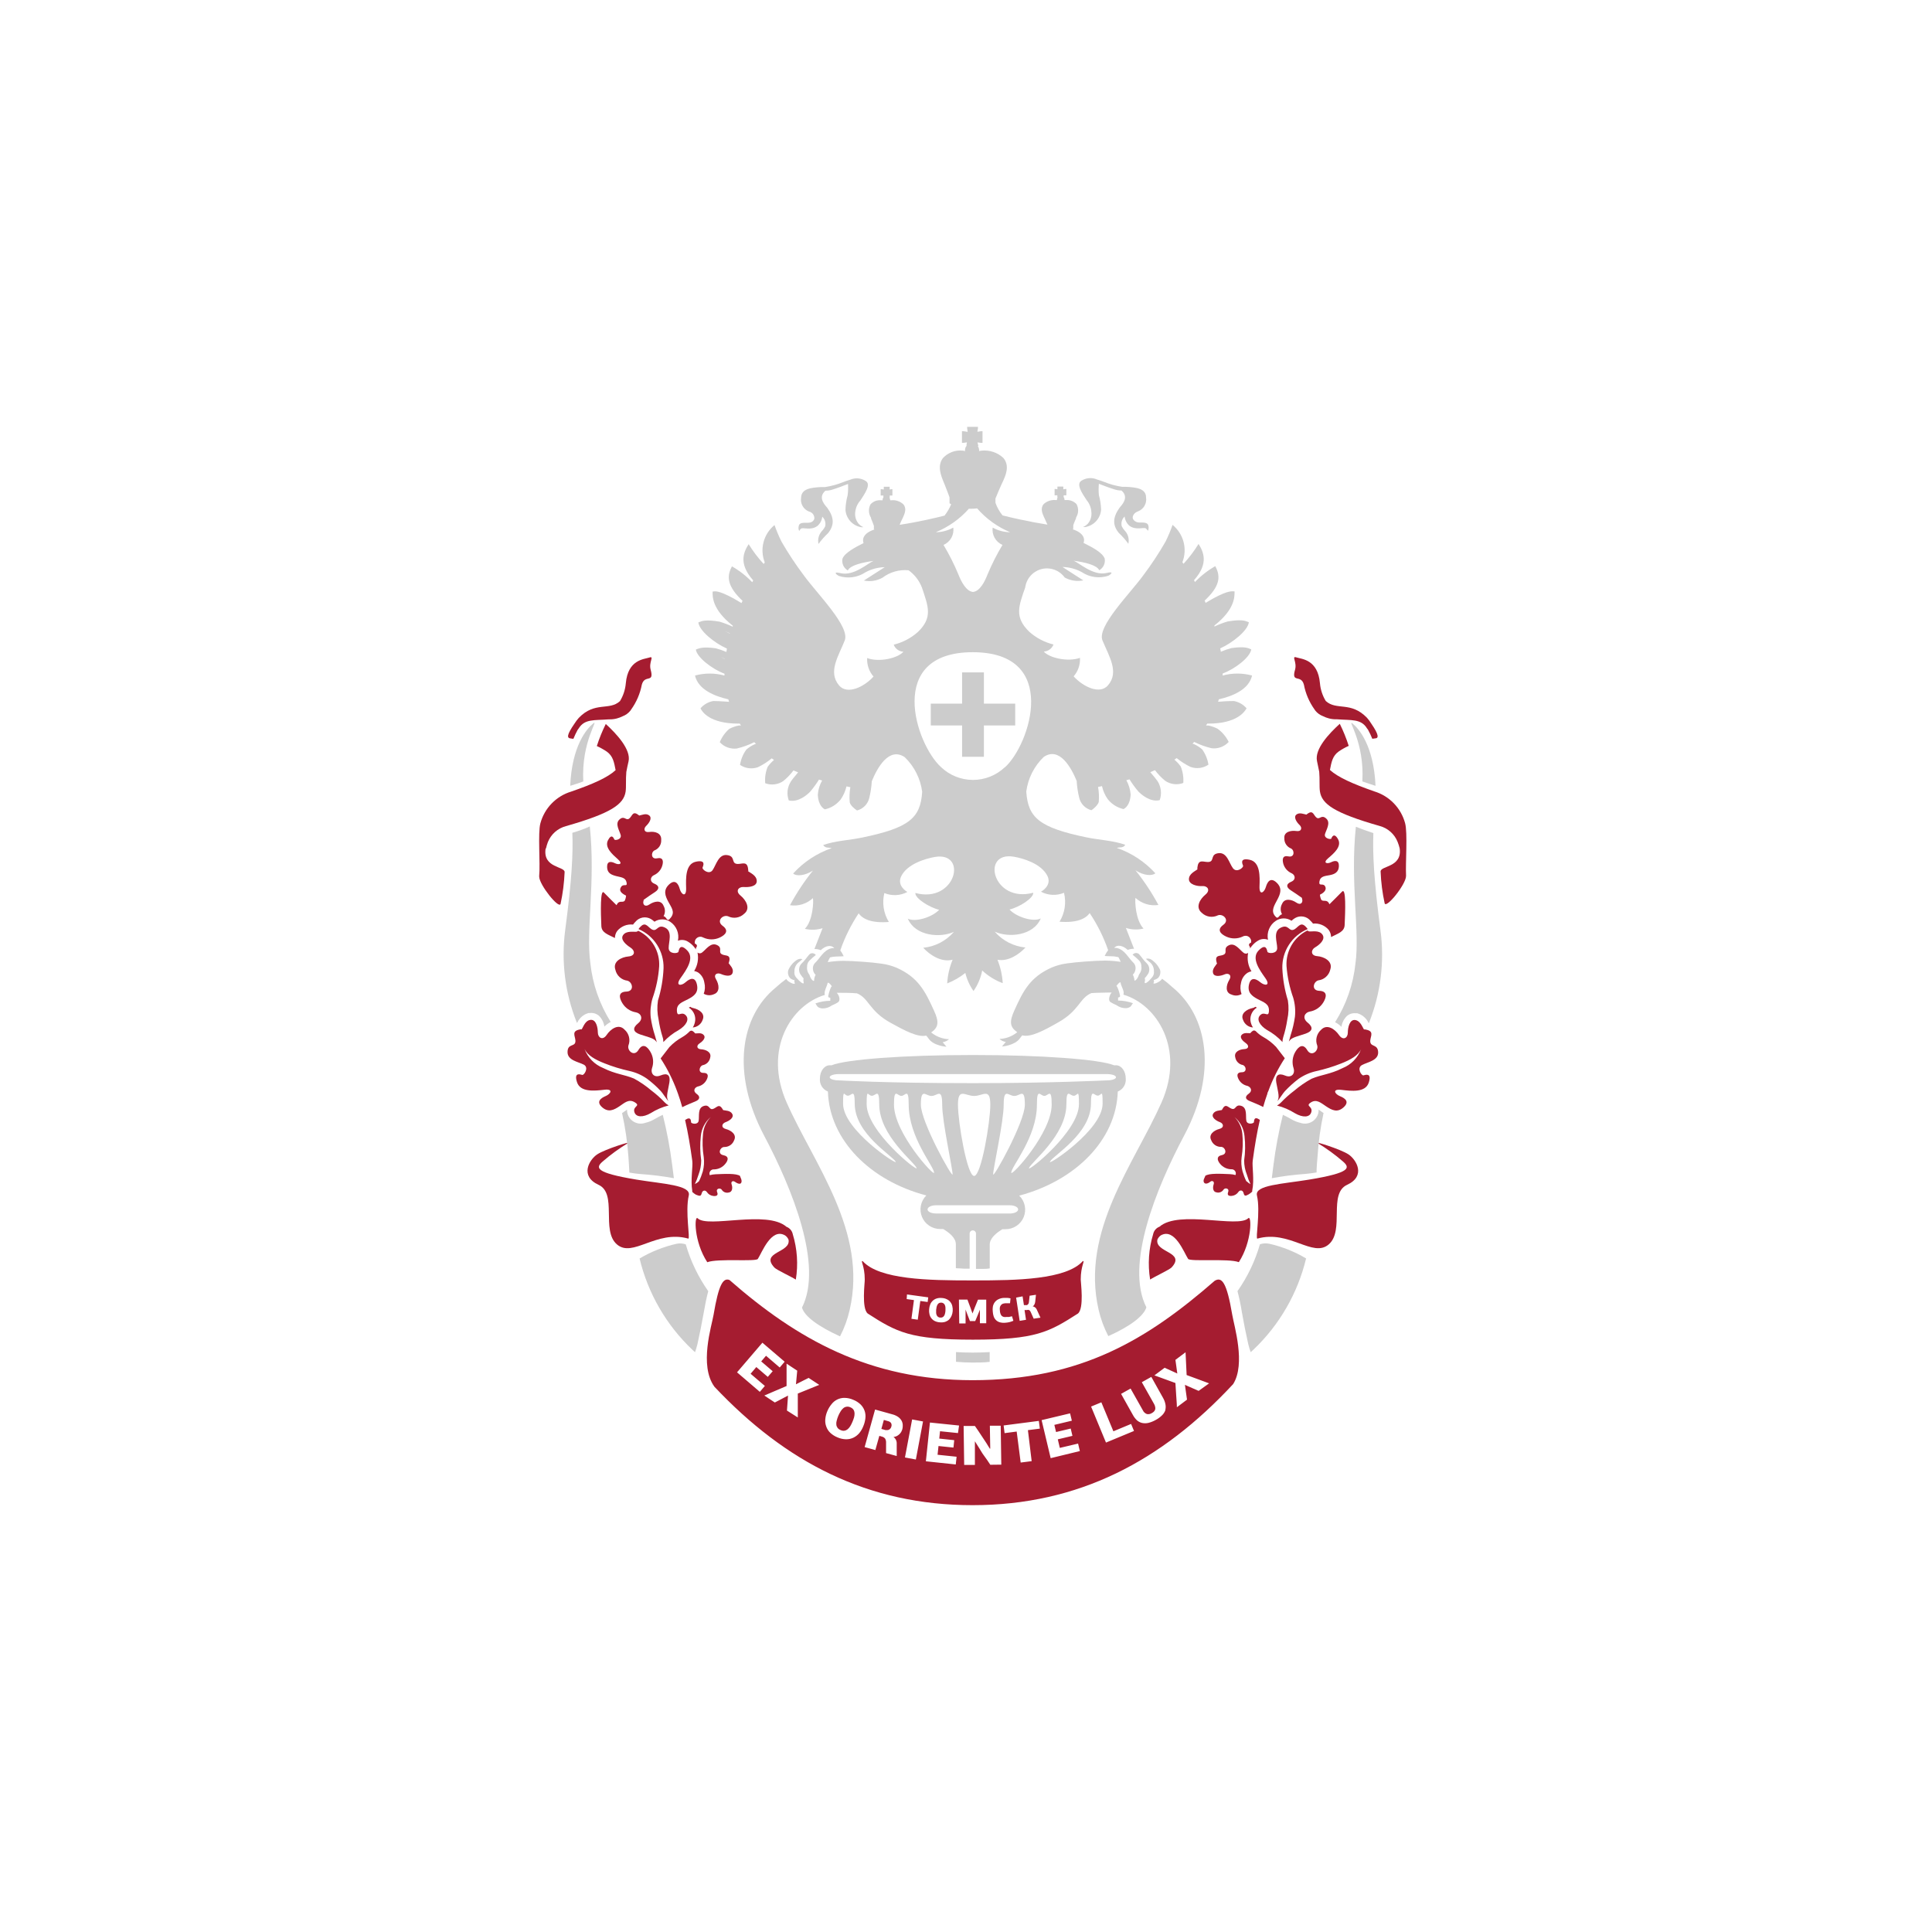 <svg width="86" height="86" viewBox="0 0 86 86" fill="none" xmlns="http://www.w3.org/2000/svg">
<g id="logo-university " filter="url(#filter0_b_340_1276)">
<rect x="3" y="3" width="80" height="80" rx="40" fill="white"/>
<rect x="3" y="3" width="80" height="80" rx="40" stroke="white" stroke-opacity="0.5" stroke-width="5"/>
<g id="Group 170729">
<path id="Vector" d="M37.852 62.644C37.797 62.617 37.735 62.608 37.675 62.619C37.621 62.628 37.571 62.653 37.531 62.69C37.483 62.731 37.443 62.781 37.412 62.836C37.375 62.896 37.343 62.958 37.316 63.023C37.286 63.094 37.261 63.167 37.243 63.243C37.226 63.3 37.221 63.361 37.229 63.421C37.234 63.472 37.254 63.521 37.285 63.562C37.322 63.607 37.371 63.641 37.426 63.66C37.476 63.685 37.532 63.693 37.587 63.686C37.639 63.678 37.687 63.656 37.728 63.624C37.775 63.584 37.815 63.538 37.847 63.486C37.886 63.421 37.92 63.354 37.948 63.285C37.977 63.217 37.999 63.15 38.019 63.085C38.035 63.025 38.041 62.963 38.039 62.901C38.036 62.847 38.02 62.795 37.991 62.749C37.956 62.701 37.908 62.665 37.852 62.644Z" fill="#A51C30"/>
<path id="Vector_2" d="M39.53 63.26L39.343 63.206L39.233 63.605L39.419 63.659C39.446 63.662 39.472 63.662 39.499 63.659C39.524 63.657 39.549 63.65 39.572 63.639C39.596 63.627 39.618 63.61 39.634 63.588C39.655 63.564 39.67 63.535 39.677 63.503C39.686 63.477 39.69 63.449 39.687 63.421C39.685 63.393 39.676 63.366 39.663 63.342C39.63 63.3 39.583 63.27 39.53 63.26Z" fill="#A51C30"/>
<path id="Vector_3" d="M54.069 57.013C51.088 59.61 48.119 61.437 43.292 61.437C38.685 61.437 35.462 59.596 32.472 56.977C32.19 56.869 31.992 57.169 31.764 58.523C31.682 59.015 31.109 60.782 31.803 61.73C34.965 65.081 38.615 67 43.292 67C48.026 67 51.721 65.024 54.893 61.609C55.458 60.708 54.933 59.015 54.851 58.523C54.602 57.05 54.382 56.827 54.069 57.013ZM32.808 61.087L33.937 59.768L34.928 60.615L34.708 60.872L34.098 60.35L33.884 60.601L34.395 61.038L34.177 61.29L33.666 60.852L33.412 61.151L34.047 61.693L33.822 61.956L32.808 61.087ZM35.513 62.032C35.513 62.207 35.513 62.385 35.513 62.563C35.513 62.741 35.513 62.921 35.513 63.096L35.03 62.789L35.078 62.122L34.491 62.43L34.022 62.12L34.516 61.908L35.013 61.696V60.7L35.487 61.013L35.431 61.62L35.713 61.476L35.995 61.335L36.467 61.645L35.513 62.032ZM38.245 63.799C38.172 63.883 38.083 63.951 37.982 63.999C37.88 64.046 37.77 64.069 37.658 64.067C37.529 64.064 37.403 64.037 37.285 63.985C37.163 63.937 37.051 63.866 36.955 63.776C36.874 63.698 36.813 63.601 36.777 63.494C36.739 63.39 36.726 63.279 36.737 63.17C36.748 63.047 36.779 62.927 36.828 62.814C36.874 62.703 36.937 62.599 37.014 62.506C37.082 62.417 37.17 62.345 37.271 62.296C37.372 62.247 37.483 62.222 37.596 62.224C37.728 62.226 37.859 62.255 37.98 62.309C38.103 62.357 38.215 62.429 38.31 62.52C38.389 62.599 38.45 62.694 38.486 62.799C38.523 62.904 38.535 63.017 38.522 63.127C38.509 63.246 38.48 63.362 38.434 63.472C38.39 63.591 38.326 63.701 38.245 63.799ZM40.167 63.618C40.153 63.661 40.135 63.703 40.114 63.743C40.091 63.782 40.062 63.817 40.029 63.847C39.995 63.878 39.957 63.905 39.916 63.926C39.87 63.947 39.822 63.96 39.772 63.966C39.803 63.986 39.83 64.011 39.851 64.042C39.87 64.069 39.885 64.098 39.896 64.129C39.907 64.159 39.914 64.191 39.916 64.222C39.916 64.256 39.916 64.287 39.916 64.321V64.812L39.442 64.683V64.225C39.447 64.158 39.432 64.091 39.397 64.033C39.359 63.989 39.307 63.958 39.25 63.946L39.142 63.915L38.965 64.547L38.488 64.415L38.953 62.743L39.715 62.955C39.809 62.978 39.898 63.017 39.978 63.071C40.038 63.114 40.089 63.168 40.128 63.232C40.16 63.289 40.179 63.353 40.184 63.418C40.189 63.485 40.183 63.553 40.167 63.618ZM40.768 64.968L40.283 64.877L40.602 63.184L41.087 63.274L40.768 64.968ZM42.643 63.791L41.844 63.709L41.81 64.036L42.476 64.107L42.442 64.437L41.776 64.367L41.734 64.756L42.581 64.844L42.544 65.188L41.214 65.047L41.395 63.322L42.691 63.455L42.643 63.791ZM44.082 65.202C43.989 65.064 43.899 64.92 43.8 64.793C43.701 64.666 43.625 64.51 43.535 64.378C43.509 64.341 43.487 64.302 43.464 64.265L43.396 64.155V65.208H42.919L42.894 63.474H43.396C43.487 63.602 43.571 63.728 43.653 63.853C43.735 63.977 43.82 64.107 43.907 64.237L44.06 64.485H44.079L44.062 63.463H44.545L44.571 65.196L44.082 65.202ZM45.923 65.041L45.434 65.103L45.256 63.723L44.717 63.794L44.675 63.452L46.242 63.249L46.287 63.593L45.756 63.661L45.923 65.041ZM46.769 64.908L46.366 63.215L47.633 62.913L47.712 63.24L46.933 63.426L47.009 63.745L47.661 63.59L47.738 63.915L47.086 64.07L47.176 64.451L47.989 64.259L48.068 64.592L46.769 64.908ZM49.231 64.214L48.568 62.611L49.025 62.422L49.561 63.712L50.349 63.384L50.478 63.697L49.231 64.214ZM51.879 62.76C51.849 62.848 51.8 62.927 51.735 62.992C51.651 63.076 51.556 63.147 51.452 63.203C51.346 63.264 51.232 63.31 51.114 63.339C51.021 63.36 50.924 63.36 50.831 63.339C50.748 63.318 50.672 63.278 50.608 63.221C50.538 63.154 50.479 63.077 50.433 62.992L49.903 62.046L50.326 61.809L50.871 62.775C50.888 62.814 50.912 62.849 50.944 62.878C50.975 62.907 51.011 62.929 51.051 62.944C51.09 62.952 51.13 62.952 51.169 62.944C51.208 62.936 51.245 62.921 51.277 62.899C51.311 62.881 51.341 62.858 51.368 62.831C51.392 62.805 51.41 62.774 51.421 62.741C51.43 62.703 51.43 62.665 51.421 62.628C51.412 62.58 51.395 62.534 51.37 62.492L50.826 61.527L51.249 61.29L51.777 62.235C51.827 62.323 51.861 62.418 51.879 62.518C51.894 62.597 51.892 62.679 51.873 62.758L51.879 62.76ZM53.355 61.913L52.745 61.645L52.838 62.303L52.387 62.642C52.387 62.461 52.364 62.281 52.356 62.103C52.347 61.925 52.336 61.744 52.322 61.563L51.387 61.222L51.842 60.883L52.406 61.14C52.395 61.04 52.381 60.939 52.364 60.835C52.347 60.731 52.333 60.632 52.322 60.533L52.773 60.194L52.821 61.208L53.318 61.391L53.821 61.578L53.355 61.913Z" fill="#A51C30"/>
<path id="Vector_4" d="M41.7 58.552C41.713 58.579 41.733 58.603 41.759 58.62C41.788 58.64 41.822 58.651 41.858 58.651C41.892 58.654 41.926 58.649 41.956 58.634C41.985 58.62 42.008 58.599 42.024 58.572C42.045 58.541 42.059 58.507 42.066 58.47C42.078 58.426 42.084 58.38 42.086 58.335C42.089 58.292 42.089 58.25 42.086 58.208C42.084 58.17 42.076 58.132 42.061 58.097C42.05 58.067 42.03 58.041 42.004 58.021C41.976 57.999 41.942 57.986 41.906 57.985C41.87 57.982 41.834 57.988 41.801 58.004C41.771 58.02 41.746 58.045 41.731 58.075C41.712 58.108 41.699 58.143 41.691 58.179C41.681 58.221 41.675 58.264 41.671 58.306C41.669 58.352 41.669 58.399 41.671 58.445C41.674 58.482 41.683 58.519 41.7 58.552Z" fill="#A51C30"/>
<path id="Vector_5" d="M38.626 58.47C39.91 59.297 40.511 59.633 43.306 59.633C46.1 59.633 46.693 59.297 47.983 58.47C48.265 58.236 48.107 57.084 48.107 56.957C48.107 56.342 48.31 56.11 48.2 56.136C47.458 56.96 45.256 56.996 43.385 56.996H43.215C41.344 56.996 39.142 56.96 38.4 56.136C38.29 56.11 38.493 56.342 38.493 56.957C38.501 57.084 38.343 58.236 38.626 58.47ZM45.519 57.705L45.578 58.095H45.666H45.713C45.728 58.089 45.742 58.08 45.753 58.069C45.766 58.057 45.776 58.042 45.784 58.027C45.793 58.005 45.799 57.982 45.801 57.959L45.832 57.677L46.114 57.635L46.08 57.953C46.075 57.994 46.063 58.033 46.044 58.069C46.028 58.103 46.002 58.132 45.97 58.151C45.995 58.155 46.019 58.162 46.041 58.174C46.059 58.184 46.076 58.196 46.092 58.21C46.107 58.223 46.119 58.238 46.128 58.255C46.141 58.273 46.152 58.292 46.159 58.312L46.315 58.654L46.013 58.699L45.88 58.402C45.868 58.366 45.844 58.336 45.812 58.315C45.776 58.303 45.738 58.303 45.702 58.315H45.606L45.671 58.749L45.389 58.795L45.231 57.761L45.519 57.705ZM44.195 58.168C44.206 58.102 44.231 58.04 44.268 57.984C44.308 57.925 44.363 57.876 44.426 57.843C44.507 57.8 44.597 57.776 44.689 57.773H44.838C44.887 57.776 44.935 57.784 44.982 57.795L44.96 58.013H44.847H44.745C44.708 58.016 44.671 58.023 44.635 58.035C44.605 58.049 44.578 58.069 44.556 58.095C44.533 58.123 44.517 58.157 44.508 58.193C44.501 58.24 44.501 58.288 44.508 58.334C44.509 58.386 44.518 58.436 44.536 58.484C44.549 58.519 44.568 58.55 44.593 58.577C44.62 58.598 44.65 58.614 44.683 58.622C44.724 58.628 44.766 58.628 44.807 58.622H44.855H44.917L44.985 58.605C45.007 58.603 45.028 58.597 45.047 58.589L45.109 58.792C45.054 58.816 44.998 58.836 44.94 58.851C44.881 58.865 44.82 58.875 44.759 58.879C44.67 58.889 44.58 58.881 44.494 58.857C44.429 58.837 44.371 58.801 44.325 58.752C44.281 58.706 44.248 58.65 44.229 58.589C44.209 58.522 44.196 58.454 44.192 58.385C44.183 58.313 44.184 58.24 44.195 58.168ZM42.685 57.849H43.063L43.204 58.224L43.289 58.467L43.388 58.21L43.534 57.852H43.901V58.902H43.619V58.298L43.523 58.538L43.41 58.806H43.176L43.066 58.524L42.981 58.292V58.91H42.699L42.685 57.849ZM41.358 58.281C41.363 58.208 41.38 58.137 41.406 58.069C41.429 58.007 41.467 57.95 41.516 57.905C41.564 57.858 41.623 57.822 41.688 57.801C41.765 57.777 41.846 57.769 41.925 57.778C42.005 57.781 42.083 57.801 42.154 57.838C42.215 57.866 42.269 57.91 42.309 57.965C42.35 58.017 42.378 58.078 42.391 58.142C42.408 58.214 42.414 58.287 42.408 58.36C42.403 58.433 42.386 58.504 42.357 58.572C42.331 58.633 42.294 58.69 42.247 58.738C42.197 58.784 42.139 58.818 42.075 58.84C42 58.862 41.921 58.87 41.843 58.862C41.764 58.859 41.687 58.84 41.615 58.806C41.554 58.777 41.501 58.735 41.46 58.682C41.418 58.63 41.389 58.569 41.375 58.504C41.358 58.431 41.352 58.356 41.358 58.281ZM40.373 57.62L41.319 57.75L41.293 57.956L40.966 57.911L40.853 58.744L40.571 58.704L40.683 57.872L40.359 57.826L40.373 57.62Z" fill="#A51C30"/>
<path id="Vector_6" d="M31.236 53.115C31.275 52.965 31.405 52.974 31.465 53.061C31.496 53.109 31.538 53.15 31.587 53.18C31.635 53.21 31.69 53.229 31.747 53.236C31.877 53.253 31.989 53.219 31.922 53.064C31.854 52.909 32.052 52.864 32.122 52.951C32.153 53.004 32.199 53.045 32.255 53.069C32.311 53.093 32.373 53.098 32.433 53.084C32.608 53.064 32.616 52.864 32.568 52.725C32.52 52.587 32.63 52.545 32.715 52.607C32.8 52.669 32.952 52.745 32.997 52.644C33.042 52.542 32.963 52.423 32.944 52.361C32.945 52.357 32.945 52.352 32.944 52.347C32.774 52.223 32.266 52.254 31.848 52.271C31.762 52.275 31.677 52.288 31.594 52.311C31.582 52.281 31.578 52.249 31.581 52.217C31.585 52.185 31.597 52.155 31.616 52.129C31.635 52.103 31.661 52.082 31.69 52.069C31.719 52.056 31.752 52.051 31.783 52.054C31.878 52.052 31.971 52.03 32.056 51.989C32.142 51.948 32.217 51.889 32.277 51.817C32.416 51.653 32.467 51.475 32.198 51.421C31.93 51.368 32.046 51.074 32.227 51.057C32.324 51.061 32.42 51.034 32.501 50.981C32.582 50.927 32.644 50.849 32.678 50.758C32.808 50.504 32.546 50.318 32.314 50.258C32.083 50.199 32.128 50.016 32.289 49.956C32.45 49.897 32.681 49.759 32.599 49.592C32.517 49.426 32.294 49.44 32.19 49.414C32.174 49.383 32.155 49.352 32.133 49.324C31.984 49.11 31.871 49.344 31.713 49.369C31.555 49.395 31.586 49.144 31.318 49.234C31.049 49.324 31.134 49.683 31.1 49.886C31.067 50.089 30.767 50.019 30.762 49.956C30.756 49.894 30.762 49.674 30.496 49.855C30.623 50.405 30.725 51.007 30.815 51.667C30.852 51.924 30.733 52.514 30.815 53.013V53.056C30.863 53.102 30.916 53.143 30.973 53.177C31.145 53.245 31.199 53.262 31.236 53.115ZM31.095 52.285C31.171 52.085 31.211 51.873 31.213 51.658C31.162 51.297 31.156 50.931 31.196 50.569C31.211 50.405 31.259 50.246 31.335 50.101C31.412 49.956 31.516 49.827 31.642 49.722C31.444 49.921 31.321 50.182 31.295 50.462C31.259 50.811 31.27 51.163 31.326 51.509C31.353 51.721 31.339 51.937 31.284 52.144C31.24 52.294 31.184 52.441 31.114 52.581C31.061 52.633 30.999 52.675 30.931 52.706C30.996 52.57 31.051 52.429 31.095 52.285Z" fill="#A51C30"/>
<path id="Vector_7" d="M28.328 52.508C26.46 52.198 26.508 51.975 26.835 51.696C27.181 51.396 27.552 51.126 27.945 50.888C28.153 50.775 26.937 51.151 26.584 51.385C26.231 51.619 25.794 52.35 26.643 52.74C27.493 53.13 26.748 54.764 27.456 55.388C28.165 56.011 29.209 54.733 30.637 55.134C30.736 55.159 30.491 53.937 30.66 53.214C30.767 52.751 29.52 52.703 28.328 52.508Z" fill="#A51C30"/>
<path id="Vector_8" d="M30.838 45.736C30.937 45.729 31.031 45.693 31.109 45.632C31.188 45.571 31.246 45.489 31.278 45.395C31.402 45.113 31.109 44.926 30.86 44.873C30.813 44.866 30.768 44.847 30.731 44.816L30.66 44.853L30.722 44.895L30.75 44.921C30.82 44.984 30.874 45.063 30.908 45.152C30.942 45.24 30.955 45.335 30.945 45.429C30.933 45.538 30.897 45.644 30.838 45.736Z" fill="#A51C30"/>
<path id="Vector_9" d="M31.278 47.416C31.363 47.4 31.44 47.359 31.5 47.298C31.56 47.237 31.6 47.159 31.614 47.074C31.679 46.832 31.417 46.719 31.208 46.707C30.999 46.696 31.005 46.532 31.129 46.453C31.253 46.374 31.434 46.211 31.332 46.081C31.23 45.951 31.05 46.005 30.948 46.002C30.928 45.978 30.907 45.955 30.883 45.934C30.804 45.861 30.75 45.869 30.7 45.908C30.605 46.007 30.498 46.091 30.381 46.16C30.165 46.279 29.968 46.43 29.797 46.609L29.407 47.114C29.705 47.57 29.95 48.059 30.138 48.57C30.155 48.61 30.169 48.652 30.183 48.695C30.251 48.884 30.313 49.081 30.369 49.285C30.533 49.2 30.801 49.09 30.971 49.019C31.14 48.949 31.191 48.819 31.01 48.692C30.83 48.565 30.914 48.41 31.061 48.364C31.142 48.348 31.218 48.314 31.284 48.266C31.351 48.217 31.405 48.154 31.445 48.082C31.535 47.918 31.549 47.752 31.307 47.757C31.064 47.763 31.123 47.464 31.278 47.416Z" fill="#A51C30"/>
<path id="Vector_10" d="M28.904 37.034C28.665 37.071 28.636 36.885 28.761 36.766C28.885 36.648 29.043 36.425 28.904 36.303C28.766 36.182 28.563 36.283 28.456 36.303C28.428 36.28 28.399 36.259 28.368 36.241C28.145 36.103 28.131 36.362 27.993 36.447C27.854 36.532 27.787 36.289 27.575 36.478C27.363 36.667 27.575 36.969 27.629 37.17C27.682 37.37 27.372 37.424 27.346 37.367C27.321 37.311 27.228 37.085 27.064 37.401C26.9 37.717 27.256 38.028 27.504 38.248C27.753 38.468 27.552 38.511 27.377 38.426C27.202 38.341 27.019 38.319 27.024 38.595C27.03 38.872 27.219 38.943 27.434 38.999C27.648 39.055 27.846 39.055 27.891 39.281C27.936 39.507 27.756 39.312 27.645 39.482C27.535 39.651 27.66 39.764 27.869 39.868C27.864 39.943 27.846 40.015 27.815 40.083C27.727 40.218 27.555 40.032 27.445 40.294C27.247 40.1 27.044 39.899 26.881 39.73C26.717 39.561 26.739 40.599 26.768 41.223C26.782 41.528 27.084 41.604 27.372 41.754C27.372 41.64 27.409 41.529 27.476 41.438C27.561 41.336 27.669 41.258 27.792 41.208C27.915 41.159 28.048 41.141 28.179 41.156C28.211 41.111 28.247 41.069 28.286 41.031C28.367 40.933 28.481 40.866 28.606 40.843C28.732 40.821 28.862 40.843 28.972 40.907C29.029 40.943 29.083 40.983 29.133 41.028C29.236 40.96 29.357 40.924 29.48 40.924C29.604 40.924 29.724 40.96 29.828 41.028C29.965 41.118 30.071 41.246 30.134 41.398C30.196 41.549 30.211 41.715 30.177 41.875C30.25 41.846 30.329 41.835 30.407 41.843C30.485 41.85 30.56 41.876 30.626 41.918C30.712 41.97 30.79 42.033 30.858 42.107C30.903 42.155 30.943 42.208 30.976 42.265C30.978 42.245 30.978 42.225 30.976 42.206C31.021 42.146 31.072 42.056 30.931 42.002C30.921 41.954 30.925 41.904 30.942 41.859C30.96 41.813 30.991 41.773 31.031 41.745C31.071 41.716 31.118 41.7 31.167 41.698C31.216 41.696 31.265 41.709 31.307 41.734C31.421 41.787 31.546 41.815 31.672 41.815C31.798 41.815 31.923 41.787 32.038 41.734C32.297 41.613 32.461 41.426 32.167 41.212C31.874 40.997 32.167 40.704 32.407 40.786C32.524 40.844 32.655 40.865 32.783 40.845C32.912 40.825 33.031 40.766 33.124 40.676C33.424 40.441 33.209 40.066 32.964 39.865C32.718 39.665 32.876 39.468 33.102 39.484C33.328 39.501 33.692 39.465 33.686 39.216C33.681 38.968 33.404 38.861 33.288 38.773H33.311C33.308 38.726 33.302 38.679 33.294 38.632C33.232 38.288 32.964 38.508 32.76 38.446C32.557 38.384 32.729 38.104 32.357 38.062C31.984 38.019 31.877 38.502 31.721 38.731C31.566 38.959 31.244 38.703 31.273 38.621C31.301 38.539 31.442 38.257 30.974 38.358C30.505 38.46 30.53 39.1 30.542 39.535C30.553 39.97 30.324 39.818 30.259 39.572C30.194 39.326 30.045 39.123 29.779 39.374C29.514 39.626 29.61 39.877 29.746 40.134C29.881 40.391 30.059 40.588 29.864 40.842C29.669 41.096 29.706 40.82 29.537 40.783C29.577 40.712 29.598 40.633 29.598 40.551C29.598 40.47 29.577 40.39 29.537 40.32C29.424 40.038 29.102 40.128 28.902 40.264C28.701 40.399 28.588 40.246 28.65 40.083C28.649 40.073 28.649 40.064 28.65 40.055C28.811 39.936 29.015 39.801 29.153 39.71C29.362 39.575 29.356 39.428 29.127 39.335C28.899 39.242 28.952 39.027 29.108 38.957C29.196 38.918 29.274 38.861 29.338 38.789C29.402 38.718 29.449 38.633 29.477 38.542C29.54 38.338 29.52 38.149 29.249 38.206C28.978 38.262 28.966 37.946 29.13 37.856C29.223 37.821 29.301 37.758 29.356 37.676C29.41 37.594 29.437 37.497 29.432 37.398C29.458 37.071 29.139 37 28.904 37.034Z" fill="#A51C30"/>
<path id="Vector_11" d="M32.094 43.357C32.263 43.431 32.548 43.498 32.61 43.306C32.672 43.114 32.489 42.962 32.427 42.863H32.441C32.453 42.825 32.462 42.787 32.469 42.748C32.512 42.465 32.252 42.567 32.111 42.465C31.97 42.364 32.179 42.183 31.905 42.062C31.631 41.94 31.425 42.27 31.247 42.403C31.219 42.425 31.184 42.436 31.148 42.436C31.113 42.436 31.078 42.425 31.049 42.403C31.106 42.685 31.052 42.978 30.9 43.222C30.959 43.234 31.016 43.255 31.069 43.284C31.145 43.335 31.209 43.402 31.258 43.48C31.306 43.558 31.338 43.645 31.352 43.735C31.395 43.901 31.386 44.075 31.326 44.235C31.395 44.275 31.472 44.297 31.551 44.301C31.63 44.304 31.709 44.288 31.781 44.255C32.063 44.156 32.006 43.815 31.874 43.594C31.741 43.374 31.924 43.281 32.094 43.357Z" fill="#A51C30"/>
<path id="Vector_12" d="M29.494 46.16C29.519 46.233 29.53 46.309 29.528 46.386C29.725 46.173 29.955 45.993 30.208 45.853C30.55 45.647 30.708 45.361 30.513 45.181C30.318 45 30.152 45.319 30.132 45C30.112 44.681 30.369 44.613 30.626 44.478C30.883 44.342 31.103 44.196 31.024 43.829C30.945 43.462 30.714 43.546 30.516 43.724C30.318 43.902 30.045 43.888 30.296 43.535C30.547 43.182 30.928 42.66 30.595 42.313C30.262 41.966 30.223 42.282 30.2 42.367C30.177 42.451 29.768 42.479 29.765 42.203C29.762 41.926 29.946 41.469 29.613 41.297C29.28 41.124 29.265 41.455 29.062 41.39C28.859 41.325 28.758 40.995 28.515 41.246C28.48 41.279 28.448 41.316 28.422 41.356C28.761 41.501 29.049 41.745 29.248 42.057C29.446 42.368 29.547 42.731 29.537 43.1C29.516 43.588 29.432 44.071 29.288 44.537C29.245 44.819 29.255 45.106 29.316 45.384C29.355 45.647 29.414 45.907 29.494 46.16Z" fill="#A51C30"/>
<path id="Vector_13" d="M29.342 43.015C29.359 42.69 29.281 42.367 29.116 42.086C28.952 41.805 28.708 41.578 28.416 41.435C28.392 41.45 28.366 41.463 28.34 41.474C28.204 41.491 27.885 41.418 27.739 41.621C27.592 41.824 27.874 42.058 28.072 42.185C28.269 42.312 28.292 42.547 27.976 42.575C27.66 42.603 27.27 42.798 27.391 43.162C27.418 43.289 27.484 43.405 27.579 43.493C27.675 43.581 27.796 43.637 27.925 43.653C28.159 43.712 28.25 44.127 27.883 44.139C27.516 44.15 27.552 44.401 27.699 44.647C27.764 44.756 27.851 44.849 27.955 44.921C28.06 44.992 28.178 45.041 28.303 45.062C28.526 45.098 28.662 45.344 28.402 45.553C28.142 45.762 28.179 45.937 28.489 46.044C28.8 46.151 29.096 46.208 29.195 46.343L29.238 46.397C29.212 46.301 29.184 46.199 29.153 46.095C29.068 45.833 29.006 45.565 28.966 45.293C28.937 45.009 28.963 44.721 29.043 44.446C29.207 43.985 29.308 43.504 29.342 43.015Z" fill="#A51C30"/>
<path id="Vector_14" d="M33.734 56.039C33.909 55.774 34.33 54.628 34.951 54.995C35.017 55.042 35.069 55.106 35.1 55.181C35.219 55.771 33.816 55.723 34.474 56.426C34.569 56.528 35.219 56.827 35.425 56.959C35.535 56.284 35.488 55.593 35.289 54.938C35.274 54.864 35.24 54.795 35.191 54.737C35.141 54.679 35.078 54.635 35.007 54.608C34.135 53.849 31.507 54.681 31.055 54.23C30.903 54.08 30.88 55.263 31.484 56.186C31.942 56.008 33.647 56.172 33.734 56.039Z" fill="#A51C30"/>
<path id="Vector_15" d="M26.897 48.509C27.329 48.458 27.18 48.698 26.957 48.791C26.734 48.884 26.53 49.045 26.804 49.288C27.078 49.53 27.321 49.412 27.564 49.251C27.806 49.09 27.99 48.901 28.261 49.07C28.532 49.24 28.17 49.231 28.235 49.488C28.3 49.745 28.625 49.748 28.969 49.547C29.215 49.392 29.483 49.277 29.765 49.206C29.698 49.17 29.637 49.123 29.585 49.068C29.403 48.876 29.206 48.7 28.995 48.542C28.757 48.339 28.499 48.162 28.224 48.012C27.775 47.823 27.42 47.825 26.847 47.54C26.658 47.464 26.487 47.349 26.344 47.204C26.202 47.058 26.091 46.884 26.02 46.694C26.152 46.976 26.488 47.168 26.912 47.334C27.271 47.477 27.641 47.59 28.018 47.673C28.297 47.735 28.562 47.851 28.797 48.015C29.018 48.18 29.224 48.364 29.412 48.565C29.489 48.641 29.675 48.941 29.748 49.011C29.748 48.989 29.729 48.966 29.72 48.946C29.649 48.794 29.743 48.511 29.796 48.187C29.85 47.862 29.714 47.744 29.407 47.871C29.099 47.998 28.952 47.763 29.023 47.549C29.065 47.43 29.081 47.303 29.069 47.177C29.056 47.051 29.017 46.929 28.952 46.821C28.808 46.572 28.608 46.425 28.419 46.739C28.23 47.052 27.911 46.776 27.973 46.538C28.02 46.417 28.03 46.285 27.999 46.158C27.968 46.032 27.899 45.918 27.801 45.833C27.538 45.55 27.183 45.802 27.005 46.067C26.827 46.332 26.615 46.191 26.612 45.962C26.609 45.734 26.539 45.378 26.293 45.398C26.048 45.418 25.966 45.711 25.887 45.833C25.887 45.833 25.887 45.819 25.887 45.813C25.838 45.818 25.79 45.828 25.743 45.841C25.41 45.934 25.65 46.18 25.61 46.389C25.571 46.598 25.269 46.451 25.263 46.826C25.257 47.202 25.743 47.264 25.986 47.391C26.228 47.518 26.003 47.868 25.918 47.848C25.833 47.828 25.537 47.713 25.684 48.17C25.83 48.627 26.465 48.559 26.897 48.509Z" fill="#A51C30"/>
<path id="Vector_16" d="M24.303 37.765C24.326 37.669 24.354 37.575 24.388 37.483C24.458 37.31 24.567 37.156 24.706 37.033C24.846 36.91 25.012 36.822 25.192 36.774C27.216 36.196 27.764 35.8 27.849 35.236C27.88 35.024 27.849 34.691 27.88 34.361C27.908 34.214 27.939 34.056 27.979 33.889C28.094 33.367 27.451 32.67 26.965 32.227C26.808 32.544 26.675 32.872 26.567 33.209C26.721 33.279 26.868 33.361 27.008 33.455C27.29 33.655 27.335 33.932 27.403 34.282C27.05 34.609 26.398 34.9 25.427 35.236C25.097 35.335 24.798 35.517 24.558 35.764C24.318 36.011 24.145 36.315 24.055 36.647C23.936 37.074 24.055 38.44 24.001 38.99C24.001 39.01 24.001 39.018 24.001 39.018C24.001 39.383 24.885 40.483 24.953 40.235C25.053 39.771 25.113 39.298 25.133 38.824C25.15 38.558 24.159 38.646 24.286 37.782L24.303 37.765Z" fill="#A51C30"/>
<path id="Vector_17" d="M25.401 32.871L25.523 32.888C25.579 32.75 25.644 32.615 25.715 32.484C25.732 32.466 25.747 32.446 25.76 32.425C26.023 31.99 26.468 32.072 27.09 32.021H27.126C27.237 32.023 27.347 32.01 27.454 31.982C27.544 31.958 27.633 31.925 27.716 31.883C27.851 31.832 27.97 31.747 28.061 31.634C28.073 31.618 28.084 31.601 28.094 31.584C28.331 31.255 28.493 30.878 28.569 30.48C28.696 30 29.133 30.438 28.964 29.814C28.868 29.469 29.142 29.19 28.904 29.269C28.667 29.348 27.953 29.357 27.857 30.415C27.833 30.696 27.744 30.968 27.598 31.208C27.12 31.649 26.483 31.208 25.763 31.956C25.692 32.036 25.628 32.122 25.571 32.213C25.221 32.718 25.232 32.857 25.401 32.871Z" fill="#A51C30"/>
<path id="Vector_18" d="M55.763 51.661C55.853 51.001 55.954 50.4 56.081 49.849C55.819 49.663 55.825 49.886 55.816 49.951C55.808 50.016 55.511 50.083 55.477 49.88C55.444 49.677 55.525 49.316 55.26 49.228C54.995 49.141 55.023 49.386 54.865 49.364C54.707 49.341 54.583 49.104 54.444 49.318C54.423 49.347 54.404 49.377 54.388 49.409H54.402C54.297 49.434 54.075 49.426 53.995 49.587C53.916 49.747 54.145 49.894 54.303 49.951C54.461 50.007 54.509 50.193 54.278 50.253C54.046 50.312 53.784 50.498 53.914 50.752C53.948 50.843 54.01 50.921 54.091 50.975C54.172 51.029 54.268 51.055 54.365 51.051C54.546 51.069 54.648 51.365 54.394 51.416C54.139 51.467 54.176 51.647 54.314 51.811C54.375 51.884 54.45 51.943 54.535 51.983C54.621 52.025 54.714 52.046 54.808 52.048C54.84 52.045 54.873 52.05 54.902 52.063C54.931 52.077 54.956 52.097 54.975 52.123C54.995 52.149 55.007 52.179 55.01 52.211C55.014 52.243 55.01 52.275 54.998 52.305C54.915 52.282 54.829 52.269 54.743 52.265C54.326 52.248 53.818 52.217 53.648 52.342C53.647 52.346 53.647 52.351 53.648 52.356C53.629 52.418 53.535 52.539 53.595 52.638C53.654 52.737 53.806 52.663 53.877 52.601C53.947 52.539 54.072 52.579 54.024 52.72C53.976 52.861 53.984 53.059 54.159 53.078C54.218 53.093 54.281 53.087 54.337 53.063C54.392 53.039 54.439 52.998 54.47 52.946C54.54 52.858 54.732 52.9 54.67 53.059C54.608 53.217 54.715 53.248 54.845 53.231C54.902 53.224 54.957 53.204 55.005 53.174C55.054 53.144 55.096 53.103 55.127 53.056C55.187 52.968 55.319 52.96 55.356 53.109C55.393 53.259 55.446 53.239 55.582 53.166C55.639 53.131 55.692 53.09 55.74 53.044C55.739 53.03 55.739 53.016 55.74 53.002C55.844 52.5 55.726 51.918 55.763 51.661ZM55.48 52.584C55.411 52.444 55.355 52.297 55.311 52.147C55.256 51.94 55.241 51.724 55.269 51.512C55.325 51.165 55.335 50.813 55.3 50.464C55.273 50.185 55.151 49.924 54.952 49.725C55.079 49.83 55.183 49.959 55.26 50.104C55.336 50.249 55.383 50.408 55.398 50.572C55.439 50.934 55.433 51.3 55.381 51.661C55.382 51.876 55.423 52.089 55.503 52.288C55.544 52.433 55.598 52.575 55.664 52.711C55.601 52.678 55.544 52.635 55.494 52.584H55.48Z" fill="#A51C30"/>
<path id="Vector_19" d="M60.025 51.385C59.669 51.151 58.455 50.775 58.664 50.888C59.056 51.126 59.427 51.396 59.773 51.696C60.101 51.978 60.149 52.198 58.28 52.508C57.089 52.703 55.841 52.751 55.951 53.214C56.118 53.937 55.872 55.159 55.971 55.134C57.399 54.733 58.444 56.011 59.152 55.388C59.861 54.764 59.116 53.13 59.965 52.74C60.815 52.35 60.377 51.619 60.025 51.385Z" fill="#A51C30"/>
<path id="Vector_20" d="M55.887 44.895L55.949 44.853L55.878 44.816C55.842 44.846 55.798 44.866 55.751 44.873C55.5 44.926 55.206 45.115 55.331 45.395C55.363 45.489 55.422 45.572 55.501 45.633C55.579 45.694 55.674 45.73 55.774 45.736C55.713 45.644 55.675 45.539 55.661 45.429C55.652 45.335 55.666 45.24 55.7 45.152C55.734 45.063 55.788 44.984 55.858 44.921L55.887 44.895Z" fill="#A51C30"/>
<path id="Vector_21" d="M55.588 48.683C55.407 48.81 55.424 48.929 55.627 49.011C55.83 49.093 56.065 49.191 56.228 49.276C56.285 49.073 56.347 48.875 56.415 48.686C56.415 48.644 56.443 48.601 56.46 48.562C56.646 48.05 56.892 47.561 57.191 47.105L56.801 46.6C56.63 46.422 56.433 46.27 56.217 46.151C56.1 46.083 55.992 45.998 55.898 45.9C55.847 45.861 55.794 45.852 55.715 45.925C55.691 45.946 55.67 45.969 55.65 45.993C55.554 45.993 55.367 45.948 55.266 46.072C55.164 46.196 55.342 46.355 55.469 46.445C55.596 46.535 55.602 46.69 55.39 46.699C55.178 46.707 54.919 46.823 54.986 47.066C55 47.15 55.039 47.228 55.099 47.289C55.158 47.35 55.236 47.392 55.319 47.407C55.475 47.455 55.52 47.729 55.28 47.729C55.04 47.729 55.051 47.89 55.142 48.054C55.181 48.126 55.236 48.189 55.302 48.237C55.369 48.286 55.445 48.32 55.526 48.336C55.684 48.39 55.765 48.556 55.588 48.683Z" fill="#A51C30"/>
<path id="Vector_22" d="M53.518 39.442C53.744 39.425 53.902 39.62 53.657 39.823C53.411 40.026 53.197 40.387 53.496 40.633C53.59 40.724 53.709 40.783 53.838 40.803C53.967 40.822 54.099 40.801 54.216 40.743C54.444 40.661 54.749 40.955 54.453 41.169C54.156 41.384 54.323 41.57 54.583 41.691C54.697 41.744 54.822 41.772 54.948 41.772C55.074 41.772 55.199 41.744 55.314 41.691C55.356 41.666 55.404 41.654 55.453 41.655C55.502 41.657 55.55 41.673 55.59 41.702C55.63 41.73 55.66 41.77 55.678 41.816C55.696 41.862 55.699 41.912 55.689 41.959C55.548 42.013 55.599 42.103 55.644 42.163C55.643 42.182 55.643 42.202 55.644 42.222C55.677 42.165 55.717 42.112 55.763 42.064C55.83 41.99 55.908 41.926 55.994 41.875C56.06 41.833 56.135 41.807 56.213 41.8C56.291 41.792 56.37 41.804 56.443 41.833C56.41 41.672 56.426 41.506 56.489 41.355C56.552 41.204 56.659 41.075 56.796 40.986C56.899 40.918 57.019 40.881 57.143 40.881C57.266 40.881 57.387 40.918 57.49 40.986C57.539 40.94 57.593 40.899 57.651 40.864C57.761 40.8 57.891 40.778 58.017 40.801C58.142 40.823 58.256 40.89 58.337 40.989C58.377 41.027 58.413 41.069 58.447 41.113C58.578 41.099 58.71 41.117 58.832 41.167C58.954 41.216 59.062 41.294 59.147 41.395C59.213 41.487 59.249 41.598 59.251 41.711C59.534 41.562 59.841 41.485 59.855 41.18C59.884 40.557 59.923 39.501 59.742 39.687C59.562 39.873 59.364 40.068 59.178 40.252C59.068 39.989 58.896 40.176 58.808 40.04C58.778 39.972 58.759 39.9 58.755 39.825C58.963 39.73 59.071 39.58 58.977 39.439C58.884 39.298 58.695 39.473 58.732 39.238C58.769 39.004 58.975 38.996 59.189 38.956C59.404 38.917 59.593 38.826 59.599 38.553C59.604 38.279 59.418 38.298 59.246 38.383C59.074 38.468 58.87 38.417 59.119 38.205C59.367 37.994 59.74 37.68 59.562 37.358C59.384 37.037 59.28 37.268 59.263 37.325C59.246 37.381 58.924 37.325 58.98 37.127C59.037 36.929 59.246 36.625 59.034 36.435C58.822 36.246 58.752 36.489 58.616 36.404C58.481 36.32 58.464 36.06 58.241 36.198C58.21 36.216 58.18 36.237 58.153 36.261C58.046 36.243 57.843 36.148 57.705 36.261C57.566 36.373 57.724 36.608 57.848 36.723C57.973 36.839 57.944 37.028 57.705 36.992C57.465 36.955 57.14 37.028 57.171 37.313C57.166 37.412 57.193 37.509 57.248 37.591C57.302 37.673 57.381 37.736 57.473 37.771C57.634 37.861 57.625 38.177 57.355 38.121C57.084 38.064 57.072 38.253 57.126 38.456C57.154 38.548 57.201 38.632 57.264 38.704C57.328 38.775 57.406 38.833 57.493 38.871C57.651 38.942 57.705 39.154 57.476 39.25C57.247 39.346 57.242 39.49 57.45 39.625C57.589 39.715 57.792 39.851 57.956 39.969V39.998C58.018 40.161 57.908 40.319 57.705 40.178C57.501 40.037 57.182 39.964 57.069 40.235C57.029 40.305 57.008 40.385 57.008 40.466C57.008 40.547 57.029 40.627 57.069 40.698C56.9 40.734 56.911 40.98 56.742 40.757C56.573 40.534 56.722 40.305 56.858 40.048C56.993 39.792 57.092 39.54 56.827 39.289C56.561 39.038 56.417 39.241 56.347 39.487C56.276 39.732 56.048 39.885 56.065 39.45C56.081 39.015 56.101 38.375 55.633 38.273C55.164 38.171 55.305 38.454 55.333 38.536C55.362 38.617 55.051 38.871 54.882 38.646C54.712 38.42 54.622 37.937 54.249 37.977C53.877 38.016 54.052 38.304 53.846 38.361C53.64 38.417 53.374 38.203 53.312 38.547C53.303 38.593 53.297 38.641 53.295 38.688H53.318C53.205 38.776 52.928 38.891 52.923 39.131C52.917 39.371 53.293 39.461 53.518 39.442Z" fill="#A51C30"/>
<path id="Vector_23" d="M54.814 44.269C54.885 44.302 54.964 44.318 55.042 44.315C55.121 44.311 55.198 44.289 55.266 44.249C55.208 44.089 55.2 43.914 55.243 43.749C55.258 43.658 55.292 43.57 55.343 43.492C55.394 43.414 55.461 43.348 55.539 43.298C55.592 43.269 55.648 43.248 55.706 43.236C55.556 42.991 55.504 42.699 55.559 42.417C55.531 42.438 55.496 42.45 55.46 42.45C55.425 42.45 55.39 42.438 55.362 42.417C55.184 42.285 54.975 41.946 54.704 42.076C54.433 42.205 54.639 42.378 54.498 42.479C54.357 42.581 54.097 42.479 54.139 42.761C54.145 42.801 54.154 42.839 54.165 42.877H54.182C54.12 42.976 53.942 43.137 53.998 43.32C54.055 43.504 54.348 43.445 54.515 43.371C54.681 43.298 54.853 43.402 54.718 43.622C54.583 43.843 54.523 44.184 54.814 44.269Z" fill="#A51C30"/>
<path id="Vector_24" d="M57.329 44.537C57.185 44.071 57.102 43.588 57.081 43.1C57.072 42.73 57.174 42.365 57.376 42.054C57.577 41.742 57.868 41.499 58.21 41.356C58.182 41.317 58.151 41.28 58.117 41.246C57.874 40.995 57.773 41.325 57.569 41.39C57.366 41.455 57.352 41.122 57.005 41.297C56.657 41.472 56.852 41.929 56.852 42.203C56.852 42.477 56.44 42.448 56.418 42.367C56.395 42.285 56.355 41.968 56.022 42.313C55.689 42.657 56.07 43.179 56.322 43.535C56.573 43.891 56.299 43.888 56.101 43.724C55.904 43.56 55.675 43.473 55.596 43.829C55.517 44.184 55.734 44.342 55.991 44.478C56.248 44.613 56.502 44.681 56.485 45C56.468 45.319 56.299 45 56.104 45.181C55.91 45.361 56.068 45.647 56.406 45.853C56.661 45.993 56.892 46.173 57.089 46.386C57.087 46.309 57.099 46.233 57.123 46.16C57.203 45.909 57.262 45.653 57.301 45.392C57.364 45.112 57.373 44.822 57.329 44.537Z" fill="#A51C30"/>
<path id="Vector_25" d="M58.684 43.639C58.813 43.623 58.934 43.567 59.029 43.479C59.125 43.391 59.191 43.275 59.218 43.148C59.336 42.784 58.935 42.584 58.633 42.561C58.331 42.538 58.351 42.279 58.537 42.172C58.724 42.064 59.014 41.824 58.87 41.607C58.726 41.39 58.405 41.477 58.269 41.46C58.243 41.449 58.217 41.436 58.193 41.421C57.901 41.565 57.657 41.791 57.493 42.072C57.328 42.353 57.25 42.676 57.267 43.001C57.303 43.483 57.404 43.958 57.566 44.413C57.646 44.687 57.672 44.975 57.642 45.26C57.603 45.532 57.541 45.8 57.456 46.061C57.425 46.166 57.397 46.267 57.371 46.363L57.414 46.31C57.513 46.174 57.806 46.12 58.12 46.01C58.433 45.9 58.467 45.728 58.207 45.519C57.947 45.31 58.083 45.065 58.306 45.028C58.431 45.007 58.549 44.958 58.653 44.887C58.758 44.815 58.845 44.722 58.91 44.613C59.057 44.367 59.09 44.119 58.726 44.105C58.362 44.091 58.458 43.699 58.684 43.639Z" fill="#A51C30"/>
<path id="Vector_26" d="M55.565 54.227C55.108 54.679 52.48 53.846 51.613 54.605C51.542 54.632 51.479 54.676 51.429 54.734C51.38 54.792 51.346 54.861 51.331 54.936C51.132 55.59 51.086 56.282 51.196 56.957C51.402 56.824 52.042 56.525 52.147 56.423C52.804 55.72 51.402 55.768 51.52 55.178C51.552 55.104 51.604 55.039 51.67 54.992C52.291 54.636 52.711 55.771 52.886 56.036C52.974 56.172 54.682 56.008 55.145 56.183C55.74 55.26 55.718 54.078 55.565 54.227Z" fill="#A51C30"/>
<path id="Vector_27" d="M60.999 46.395C60.959 46.186 61.199 45.94 60.866 45.847C60.819 45.833 60.771 45.824 60.722 45.819V45.838C60.643 45.717 60.553 45.432 60.316 45.404C60.078 45.376 59.996 45.734 59.996 45.968C59.996 46.203 59.785 46.335 59.604 46.073C59.424 45.81 59.071 45.562 58.808 45.838C58.71 45.924 58.641 46.038 58.61 46.164C58.579 46.29 58.588 46.423 58.636 46.544C58.698 46.781 58.376 47.058 58.19 46.745C58.004 46.431 57.8 46.578 57.657 46.826C57.593 46.935 57.554 47.057 57.541 47.183C57.529 47.308 57.543 47.435 57.583 47.555C57.657 47.769 57.507 48.006 57.202 47.876C56.897 47.747 56.756 47.876 56.813 48.193C56.869 48.509 56.959 48.8 56.889 48.952C56.878 48.973 56.868 48.995 56.861 49.017C56.934 48.946 57.12 48.647 57.196 48.571C57.385 48.37 57.59 48.186 57.809 48.02C58.045 47.857 58.311 47.741 58.591 47.679C58.968 47.595 59.338 47.482 59.697 47.34C60.121 47.174 60.457 46.984 60.587 46.699C60.516 46.89 60.406 47.064 60.264 47.21C60.122 47.356 59.951 47.47 59.762 47.546C59.198 47.828 58.834 47.828 58.385 48.018C58.11 48.167 57.852 48.345 57.614 48.548C57.403 48.706 57.206 48.882 57.024 49.073C56.972 49.129 56.911 49.175 56.844 49.212C57.125 49.282 57.394 49.398 57.64 49.553C57.984 49.754 58.309 49.754 58.373 49.494C58.438 49.234 58.091 49.245 58.348 49.076C58.605 48.907 58.8 49.096 59.045 49.257C59.291 49.418 59.531 49.539 59.805 49.293C60.078 49.048 59.889 48.893 59.652 48.797C59.415 48.701 59.282 48.464 59.711 48.514C60.141 48.565 60.781 48.647 60.928 48.19C61.075 47.733 60.776 47.848 60.691 47.868C60.606 47.888 60.383 47.543 60.623 47.411C60.863 47.278 61.354 47.213 61.346 46.846C61.337 46.479 61.038 46.606 60.999 46.395Z" fill="#A51C30"/>
<path id="Vector_28" d="M62.545 36.639C62.455 36.307 62.282 36.004 62.043 35.757C61.803 35.51 61.505 35.328 61.176 35.228C60.214 34.892 59.562 34.601 59.2 34.274C59.268 33.924 59.313 33.647 59.596 33.447C59.735 33.352 59.882 33.27 60.036 33.201C59.928 32.864 59.795 32.536 59.638 32.219C59.152 32.662 58.509 33.348 58.625 33.881C58.661 34.048 58.695 34.206 58.723 34.353C58.752 34.683 58.723 35.016 58.754 35.228C58.839 35.792 59.387 36.188 61.411 36.766C61.59 36.813 61.757 36.902 61.896 37.025C62.035 37.148 62.144 37.302 62.212 37.475C62.249 37.567 62.279 37.661 62.303 37.757C62.43 38.621 61.436 38.533 61.456 38.799C61.474 39.273 61.535 39.746 61.636 40.21C61.704 40.458 62.588 39.363 62.588 38.993C62.588 38.993 62.588 38.993 62.588 38.965C62.559 38.432 62.664 37.065 62.545 36.639Z" fill="#A51C30"/>
<path id="Vector_29" d="M58.041 30.477C58.117 30.875 58.279 31.252 58.515 31.581C58.525 31.598 58.536 31.615 58.549 31.632C58.639 31.744 58.758 31.83 58.893 31.88C58.977 31.922 59.065 31.955 59.156 31.979C59.262 32.007 59.373 32.02 59.483 32.018H59.52C60.141 32.069 60.587 31.987 60.849 32.422C60.862 32.443 60.878 32.463 60.894 32.481C60.966 32.612 61.03 32.747 61.086 32.885L61.208 32.868C61.377 32.868 61.388 32.715 61.038 32.207C60.983 32.116 60.92 32.03 60.849 31.951C60.127 31.203 59.492 31.643 59.014 31.203C58.867 30.962 58.779 30.69 58.755 30.409C58.659 29.351 57.945 29.34 57.708 29.263C57.47 29.187 57.744 29.464 57.648 29.808C57.468 30.435 57.914 29.997 58.041 30.477Z" fill="#A51C30"/>
<path id="Vector_30" d="M42.555 60.186V60.618C42.804 60.64 43.049 60.652 43.286 60.652C43.523 60.652 43.791 60.652 44.054 60.621V60.186C43.803 60.2 43.552 60.209 43.295 60.209C43.038 60.209 42.801 60.2 42.555 60.186Z" fill="#CCCCCC"/>
<path id="Vector_31" d="M49.756 48.588C49.87 48.543 49.966 48.462 50.03 48.358C50.094 48.253 50.123 48.131 50.111 48.009C50.111 47.681 49.919 47.419 49.677 47.419H49.592C48.954 47.156 46.38 46.962 43.306 46.962C40.232 46.962 37.66 47.156 37.017 47.419H36.932C36.692 47.419 36.497 47.681 36.497 48.009C36.486 48.131 36.514 48.253 36.578 48.358C36.643 48.462 36.739 48.543 36.853 48.588C36.921 50.741 38.733 52.559 41.234 53.214C41.111 53.335 41.027 53.49 40.992 53.66C40.957 53.829 40.974 54.005 41.039 54.165C41.104 54.325 41.215 54.462 41.359 54.558C41.502 54.655 41.671 54.707 41.844 54.707H41.985C42.267 54.879 42.549 55.105 42.549 55.393V56.452C42.673 56.452 42.8 56.471 42.93 56.474H43.162V54.91C43.162 54.873 43.177 54.837 43.203 54.811C43.23 54.784 43.266 54.769 43.303 54.769C43.34 54.769 43.376 54.784 43.403 54.811C43.429 54.837 43.444 54.873 43.444 54.91V56.483H43.726C43.836 56.483 43.947 56.483 44.057 56.46V55.402C44.057 55.119 44.339 54.888 44.621 54.716H44.759C44.933 54.717 45.102 54.665 45.247 54.569C45.391 54.473 45.503 54.336 45.569 54.175C45.634 54.014 45.65 53.838 45.615 53.668C45.579 53.498 45.494 53.343 45.369 53.222C47.876 52.556 49.688 50.741 49.756 48.588ZM36.932 47.952C36.932 47.873 37.113 47.811 37.336 47.811H49.273C49.496 47.811 49.677 47.873 49.677 47.952C49.677 48.032 49.496 48.091 49.273 48.091C49.273 48.091 46.783 48.215 43.306 48.215C39.41 48.215 37.336 48.091 37.336 48.091C37.113 48.091 36.932 48.029 36.932 47.952ZM45.62 49.172C45.62 49.945 44.209 52.469 44.209 52.277C44.209 51.995 44.678 49.943 44.678 49.172C44.678 48.401 44.889 48.785 45.152 48.785C45.414 48.785 45.62 48.398 45.62 49.172ZM44.082 49.172C44.082 49.945 43.678 52.345 43.362 52.345C43.046 52.345 42.642 49.945 42.642 49.172C42.642 48.398 42.967 48.785 43.362 48.785C43.757 48.785 44.082 48.398 44.082 49.172ZM42.403 52.277C42.403 52.466 40.991 49.943 40.991 49.172C40.991 48.401 41.206 48.785 41.465 48.785C41.725 48.785 41.94 48.398 41.94 49.172C41.94 49.945 42.403 52.003 42.403 52.28V52.277ZM37.528 49.13C37.528 48.421 37.573 48.774 37.742 48.774C37.912 48.774 38.047 48.421 38.047 49.13C38.047 50.476 39.741 51.447 39.873 51.718C39.955 51.885 37.528 50.292 37.528 49.132V49.13ZM38.578 49.149C38.578 48.41 38.629 48.777 38.809 48.777C38.99 48.777 39.137 48.41 39.137 49.149C39.137 50.561 40.723 51.738 40.802 51.997C40.856 52.175 38.578 50.36 38.578 49.152V49.149ZM39.794 49.169C39.794 48.396 39.941 48.782 40.122 48.782C40.302 48.782 40.449 48.396 40.449 49.169C40.449 50.631 41.578 51.921 41.578 52.201C41.595 52.39 39.794 50.431 39.794 49.172V49.169ZM44.949 54.016H41.66C41.451 54.016 41.288 53.934 41.288 53.835C41.288 53.736 41.451 53.651 41.66 53.651H44.949C45.157 53.651 45.321 53.733 45.321 53.835C45.321 53.937 45.157 54.018 44.949 54.018V54.016ZM45.014 52.201C45.014 51.918 46.157 50.631 46.157 49.169C46.157 48.396 46.306 48.782 46.487 48.782C46.668 48.782 46.814 48.396 46.814 49.169C46.814 50.431 45.014 52.39 45.014 52.203V52.201ZM45.804 51.997C45.883 51.738 47.469 50.552 47.469 49.149C47.469 48.41 47.616 48.777 47.797 48.777C47.977 48.777 48.028 48.41 48.028 49.149C48.028 50.36 45.756 52.175 45.804 52V51.997ZM46.735 51.715C46.868 51.433 48.562 50.473 48.562 49.127C48.562 48.418 48.697 48.771 48.867 48.771C49.036 48.771 49.081 48.418 49.081 49.127C49.081 50.292 46.656 51.885 46.735 51.721V51.715Z" fill="#CCCCCC"/>
<path id="Vector_32" d="M48.579 22.777C48.592 22.87 48.586 22.964 48.56 23.055C48.535 23.145 48.491 23.229 48.432 23.302C48.426 23.309 48.419 23.316 48.412 23.322L48.336 23.389C48.297 23.416 48.255 23.44 48.212 23.46H48.313C48.499 23.428 48.669 23.334 48.796 23.195C48.923 23.055 48.999 22.877 49.014 22.689C49.007 22.469 48.974 22.25 48.915 22.037C48.899 21.87 48.899 21.702 48.915 21.535C49.121 21.617 49.397 21.721 49.603 21.783C49.705 21.817 49.812 21.834 49.92 21.834C50.298 22.156 49.891 22.523 49.838 22.596C49.522 23.039 49.522 23.381 49.804 23.725C49.96 23.871 50.102 24.032 50.227 24.205C50.251 24.099 50.248 23.988 50.218 23.884C50.188 23.779 50.132 23.684 50.055 23.607C50.005 23.551 49.963 23.488 49.931 23.42C49.913 23.344 49.915 23.264 49.938 23.188C49.961 23.113 50.003 23.045 50.061 22.991C50.078 23.149 50.152 23.294 50.27 23.401C50.577 23.629 50.924 23.443 51.015 23.53C51.047 23.56 51.075 23.593 51.099 23.629C51.12 23.585 51.13 23.537 51.13 23.488C51.13 23.439 51.12 23.391 51.099 23.347C51.043 23.259 50.888 23.254 50.73 23.259C50.572 23.265 50.447 23.163 50.425 23.073C50.402 22.983 50.47 22.825 50.662 22.76C50.782 22.713 50.883 22.626 50.947 22.514C51.011 22.402 51.035 22.272 51.015 22.144C51.015 21.744 50.583 21.693 50.114 21.67H49.951C49.672 21.629 49.399 21.554 49.138 21.447C49.022 21.405 48.912 21.365 48.83 21.343C48.72 21.295 48.599 21.274 48.479 21.284C48.359 21.293 48.243 21.332 48.141 21.396C47.887 21.546 48.169 21.961 48.37 22.263C48.492 22.408 48.565 22.588 48.579 22.777Z" fill="#CCCCCC"/>
<path id="Vector_33" d="M35.645 23.539C35.738 23.451 36.085 23.638 36.39 23.409C36.509 23.304 36.585 23.158 36.602 23C36.659 23.053 36.702 23.121 36.725 23.197C36.747 23.272 36.75 23.352 36.732 23.429C36.7 23.497 36.658 23.559 36.608 23.615C36.531 23.692 36.475 23.788 36.445 23.892C36.414 23.997 36.411 24.107 36.435 24.213C36.56 24.04 36.702 23.879 36.859 23.734C37.141 23.384 37.141 23.042 36.825 22.605C36.771 22.531 36.365 22.164 36.743 21.842C36.85 21.843 36.957 21.826 37.059 21.792C37.265 21.73 37.539 21.625 37.748 21.543C37.759 21.711 37.754 21.879 37.731 22.046C37.672 22.258 37.64 22.477 37.635 22.698C37.649 22.886 37.726 23.064 37.852 23.203C37.979 23.343 38.149 23.436 38.335 23.468H38.437C38.393 23.448 38.352 23.425 38.312 23.398C38.284 23.376 38.258 23.353 38.233 23.327L38.216 23.31C38.157 23.238 38.113 23.153 38.088 23.063C38.063 22.973 38.057 22.878 38.07 22.785C38.092 22.595 38.172 22.416 38.301 22.274C38.502 21.964 38.787 21.557 38.532 21.408C38.431 21.343 38.315 21.305 38.195 21.295C38.075 21.286 37.954 21.306 37.844 21.354C37.759 21.377 37.652 21.416 37.536 21.459C37.274 21.565 37 21.64 36.72 21.681H36.559C36.091 21.704 35.67 21.755 35.659 22.156C35.639 22.283 35.663 22.414 35.727 22.526C35.791 22.638 35.892 22.724 36.012 22.771C36.083 22.786 36.145 22.826 36.189 22.883C36.233 22.941 36.254 23.012 36.249 23.084C36.232 23.175 36.142 23.276 35.944 23.271C35.746 23.265 35.631 23.271 35.574 23.358C35.554 23.402 35.543 23.451 35.543 23.499C35.543 23.548 35.554 23.596 35.574 23.64C35.593 23.603 35.617 23.569 35.645 23.539Z" fill="#CCCCCC"/>
<path id="Vector_34" d="M43.797 29.93H42.826V31.321H41.432V32.292H42.826V33.687H43.797V32.292H45.191V31.321H43.797V29.93Z" fill="#CCCCCC"/>
<path id="Vector_35" d="M30.113 55.365C29.534 55.497 28.98 55.718 28.47 56.02C28.843 57.572 29.659 58.983 30.818 60.081L30.937 60.192C30.979 60.076 31.014 59.958 31.044 59.839C31.151 59.365 31.244 58.89 31.326 58.427C31.383 58.094 31.448 57.767 31.527 57.476C31.081 56.841 30.742 56.136 30.525 55.39C30.392 55.345 30.25 55.337 30.113 55.365Z" fill="#CCCCCC"/>
<path id="Vector_36" d="M26.254 36.788C26.017 36.893 25.757 36.992 25.477 37.071C25.514 37.96 25.458 39.148 25.159 41.401C24.974 42.797 25.153 44.218 25.678 45.525H25.695C25.742 45.42 25.811 45.328 25.898 45.253C25.985 45.179 26.087 45.124 26.197 45.093H26.257C26.33 45.084 26.404 45.091 26.475 45.113C26.545 45.135 26.61 45.171 26.666 45.22C26.794 45.349 26.877 45.517 26.903 45.697C26.985 45.614 27.081 45.544 27.185 45.491C26.688 44.7 26.378 43.806 26.279 42.877C26.073 41.438 26.516 39.272 26.254 36.788Z" fill="#CCCCCC"/>
<path id="Vector_37" d="M29.997 52.446C29.971 52.246 29.949 52.048 29.92 51.848C29.825 51.099 29.685 50.356 29.503 49.624C29.374 49.683 29.249 49.749 29.127 49.821C29.002 49.895 28.866 49.949 28.724 49.982C28.644 50.01 28.56 50.021 28.476 50.015C28.392 50.009 28.311 49.985 28.236 49.946C28.162 49.907 28.096 49.853 28.044 49.787C27.991 49.721 27.952 49.646 27.93 49.565C27.915 49.508 27.91 49.45 27.913 49.392L27.738 49.517L27.69 49.547C27.833 50.188 27.927 50.838 27.973 51.492C27.99 51.718 28.004 51.955 28.015 52.195C28.188 52.227 28.36 52.25 28.532 52.263C29.023 52.296 29.512 52.357 29.997 52.446Z" fill="#CCCCCC"/>
<path id="Vector_38" d="M26.398 32.21C26.116 32.445 25.461 33.19 25.382 34.98C25.594 34.916 25.789 34.851 25.966 34.785C25.862 33.006 26.7 31.959 26.398 32.21Z" fill="#CCCCCC"/>
<path id="Vector_39" d="M56.084 55.387C55.869 56.133 55.532 56.838 55.085 57.473C55.167 57.787 55.233 58.104 55.283 58.425C55.365 58.89 55.458 59.365 55.565 59.836C55.595 59.955 55.63 60.073 55.672 60.189L55.794 60.079C56.951 58.979 57.766 57.569 58.139 56.017C57.628 55.714 57.073 55.493 56.494 55.362C56.357 55.335 56.216 55.343 56.084 55.387Z" fill="#CCCCCC"/>
<path id="Vector_40" d="M61.45 41.415C61.151 39.157 61.098 37.974 61.134 37.085C60.852 36.992 60.592 36.898 60.355 36.802C60.093 39.286 60.536 41.451 60.336 42.888C60.238 43.818 59.928 44.712 59.429 45.502C59.534 45.555 59.629 45.625 59.712 45.708C59.737 45.528 59.821 45.36 59.949 45.231C60.004 45.182 60.069 45.146 60.14 45.124C60.211 45.102 60.285 45.096 60.358 45.104H60.417C60.528 45.135 60.63 45.19 60.716 45.264C60.803 45.339 60.873 45.432 60.92 45.536H60.937C61.459 44.229 61.636 42.81 61.45 41.415Z" fill="#CCCCCC"/>
<path id="Vector_41" d="M58.695 49.392C58.699 49.45 58.694 49.508 58.678 49.565C58.657 49.646 58.618 49.721 58.565 49.787C58.513 49.853 58.447 49.907 58.373 49.946C58.298 49.985 58.217 50.009 58.133 50.015C58.049 50.021 57.965 50.01 57.885 49.982C57.743 49.949 57.607 49.895 57.482 49.821C57.36 49.749 57.235 49.683 57.106 49.624C56.922 50.356 56.783 51.099 56.688 51.848C56.66 52.048 56.635 52.246 56.612 52.446C57.1 52.355 57.593 52.291 58.089 52.257C58.26 52.242 58.432 52.22 58.605 52.19C58.605 51.95 58.63 51.712 58.648 51.487C58.688 50.833 58.778 50.182 58.916 49.542L58.873 49.517L58.695 49.392Z" fill="#CCCCCC"/>
<path id="Vector_42" d="M60.643 34.784C60.821 34.849 61.016 34.914 61.23 34.979C61.148 33.19 60.49 32.439 60.211 32.21C59.932 31.981 60.747 33.006 60.643 34.784Z" fill="#CCCCCC"/>
<path id="Vector_43" d="M54.199 32.439C54.069 32.372 53.93 32.324 53.787 32.295H53.685C53.705 32.267 53.722 32.239 53.739 32.21H53.795C55.068 32.21 55.407 31.674 55.489 31.53C55.344 31.36 55.144 31.245 54.924 31.205C54.865 31.205 54.591 31.205 54.221 31.239L54.255 31.129C54.873 30.988 55.593 30.692 55.734 30.071C55.306 29.953 54.853 29.953 54.425 30.071V29.98C54.989 29.771 55.644 29.258 55.698 28.908L55.664 28.891C55.545 28.84 55.381 28.769 54.817 28.848C54.655 28.891 54.496 28.945 54.343 29.012C54.343 28.964 54.326 28.913 54.314 28.863C54.879 28.608 55.545 28.067 55.59 27.7L55.554 27.683C55.427 27.632 55.254 27.561 54.65 27.663C54.448 27.721 54.25 27.797 54.06 27.889C54.06 27.872 54.06 27.855 54.06 27.841C55.006 27.098 54.95 26.517 54.955 26.325C54.851 26.325 54.71 26.26 54.032 26.624C53.939 26.675 53.812 26.748 53.668 26.836L53.623 26.734L53.705 26.655C54.388 25.986 54.286 25.568 54.097 25.201C53.763 25.391 53.459 25.629 53.194 25.907L53.149 25.828L53.18 25.791C53.804 25.069 53.572 24.564 53.352 24.213C53.157 24.528 52.933 24.824 52.683 25.097L52.632 25.026C52.745 24.739 52.763 24.423 52.684 24.124C52.605 23.825 52.434 23.559 52.195 23.364C52.106 23.617 52.003 23.866 51.884 24.106C51.585 24.628 51.253 25.131 50.891 25.611C50.295 26.432 48.827 27.883 49.073 28.504C49.355 29.193 49.835 29.915 49.321 30.505C48.965 30.926 48.223 30.582 47.791 30.107C47.99 29.88 48.091 29.584 48.073 29.283C47.534 29.478 46.693 29.283 46.462 29.001C46.557 28.998 46.649 28.967 46.726 28.911C46.803 28.855 46.861 28.777 46.894 28.688C46.494 28.591 46.125 28.397 45.818 28.123C45.146 27.471 45.341 26.994 45.637 26.147C45.663 25.954 45.746 25.773 45.876 25.627C46.006 25.482 46.177 25.378 46.366 25.331C46.555 25.284 46.754 25.294 46.937 25.361C47.12 25.428 47.279 25.549 47.393 25.707C47.646 25.847 47.94 25.892 48.223 25.834C48.223 25.834 47.675 25.487 47.294 25.238C47.597 25.245 47.893 25.324 48.158 25.47C48.33 25.584 48.525 25.657 48.73 25.685C48.934 25.712 49.142 25.693 49.338 25.628C49.403 25.602 49.648 25.41 49.267 25.503C48.658 25.653 48.017 25.032 47.783 24.959C48.311 25.029 48.833 25.159 48.931 25.385C49.02 25.334 49.091 25.256 49.135 25.164C49.178 25.071 49.192 24.967 49.174 24.866C49.07 24.583 48.573 24.338 48.231 24.166C48.231 24.166 48.421 23.782 47.746 23.559L47.774 23.545V23.398C47.774 23.355 47.839 23.214 47.898 23.07V23.039C47.955 22.951 47.987 22.848 47.991 22.743C47.995 22.638 47.971 22.534 47.921 22.441C47.86 22.376 47.785 22.326 47.702 22.295C47.619 22.264 47.53 22.252 47.441 22.26H47.385V22.238C47.386 22.2 47.373 22.162 47.348 22.133V22.102V22.049H47.433H47.467V21.766H47.433L47.331 21.78V21.693V21.659H47.069V21.693V21.78L46.981 21.766H46.944V22.049H46.981H47.066V22.102V22.139H47.083C47.06 22.167 47.048 22.202 47.049 22.238C47.049 22.238 47.049 22.255 47.049 22.26H46.992C46.895 22.25 46.797 22.261 46.705 22.292C46.612 22.324 46.527 22.374 46.456 22.441C46.295 22.633 46.402 22.867 46.481 23.039L46.498 23.07C46.546 23.178 46.594 23.293 46.625 23.353C45.779 23.22 45.022 23.042 44.627 22.943C44.489 22.775 44.383 22.584 44.311 22.379V22.195C44.311 22.178 44.336 22.136 44.359 22.077C44.412 21.947 44.5 21.738 44.59 21.54L44.618 21.484C44.762 21.171 44.963 20.742 44.664 20.386C44.534 20.264 44.379 20.172 44.21 20.116C44.041 20.06 43.861 20.041 43.684 20.061C43.65 20.064 43.615 20.071 43.583 20.081C43.584 20.067 43.584 20.053 43.583 20.039C43.583 19.973 43.562 19.908 43.523 19.855H43.551L43.535 19.788L43.512 19.692L43.67 19.714H43.735V19.195H43.67L43.506 19.22L43.532 19.065V19H43.052V19.065L43.074 19.223L42.885 19.195H42.82V19.714H42.885L43.041 19.689L43.024 19.79V19.847C42.979 19.901 42.955 19.969 42.956 20.039C42.955 20.053 42.955 20.067 42.956 20.081C42.922 20.07 42.887 20.062 42.851 20.058C42.69 20.042 42.526 20.063 42.374 20.12C42.221 20.178 42.084 20.27 41.974 20.389C41.708 20.742 41.886 21.168 42.013 21.481L42.038 21.538C42.149 21.82 42.242 22.063 42.267 22.139V22.404L42.34 22.444C42.266 22.626 42.166 22.797 42.044 22.952C41.649 23.051 40.892 23.234 40.046 23.361C40.074 23.291 40.122 23.175 40.173 23.079L40.187 23.048C40.266 22.876 40.376 22.641 40.212 22.449C40.141 22.383 40.056 22.332 39.964 22.301C39.871 22.269 39.773 22.259 39.676 22.269H39.622V22.246C39.623 22.21 39.611 22.175 39.588 22.147H39.605V22.111V22.057H39.69H39.724V21.775H39.69L39.602 21.789V21.701V21.668H39.34V21.701V21.789L39.238 21.775H39.202V22.057H39.238H39.323V22.111V22.142C39.299 22.171 39.286 22.208 39.286 22.246C39.285 22.254 39.285 22.261 39.286 22.269H39.23C39.141 22.259 39.052 22.27 38.968 22.301C38.885 22.333 38.81 22.384 38.75 22.449C38.7 22.542 38.676 22.646 38.68 22.752C38.684 22.857 38.716 22.959 38.773 23.048V23.079C38.835 23.223 38.883 23.361 38.9 23.406V23.553L38.928 23.567C38.253 23.79 38.442 24.174 38.442 24.174C38.098 24.346 37.596 24.603 37.5 24.874C37.481 24.975 37.494 25.079 37.537 25.172C37.58 25.265 37.651 25.342 37.739 25.393C37.841 25.168 38.361 25.038 38.891 24.967C38.66 25.041 38.016 25.662 37.409 25.512C37.025 25.419 37.274 25.611 37.339 25.636C37.534 25.701 37.742 25.721 37.947 25.693C38.151 25.666 38.347 25.592 38.519 25.478C38.783 25.332 39.08 25.253 39.382 25.247C39.001 25.495 38.454 25.842 38.454 25.842C38.737 25.901 39.031 25.856 39.283 25.715C39.615 25.463 40.029 25.345 40.444 25.385C40.713 25.578 40.92 25.846 41.039 26.156C41.322 27.002 41.528 27.488 40.859 28.131C40.552 28.405 40.182 28.598 39.783 28.696C39.815 28.785 39.873 28.863 39.95 28.918C40.026 28.974 40.118 29.006 40.212 29.009C39.983 29.292 39.14 29.495 38.6 29.292C38.584 29.593 38.685 29.888 38.883 30.116C38.454 30.59 37.711 30.934 37.353 30.514C36.839 29.91 37.33 29.201 37.601 28.512C37.85 27.892 36.382 26.441 35.786 25.619C35.424 25.138 35.091 24.636 34.79 24.115C34.67 23.874 34.566 23.626 34.476 23.372C34.237 23.568 34.066 23.834 33.988 24.133C33.91 24.432 33.929 24.747 34.042 25.035L33.994 25.105C33.743 24.833 33.519 24.537 33.325 24.222C33.105 24.572 32.87 25.069 33.497 25.8C33.506 25.813 33.516 25.826 33.528 25.837C33.514 25.862 33.497 25.887 33.483 25.916C33.218 25.637 32.914 25.4 32.58 25.21C32.391 25.577 32.297 25.995 32.969 26.664L33.054 26.743L33.006 26.844C32.865 26.757 32.724 26.683 32.645 26.633C31.967 26.268 31.826 26.319 31.721 26.333C31.721 26.525 31.671 27.107 32.616 27.849C32.615 27.865 32.615 27.881 32.616 27.897C32.425 27.806 32.227 27.73 32.023 27.671C31.422 27.57 31.25 27.64 31.123 27.691L31.086 27.708C31.131 28.075 31.786 28.617 32.359 28.871L32.334 29.021C32.179 28.954 32.02 28.899 31.857 28.857C31.292 28.778 31.134 28.857 31.01 28.899L30.974 28.916C31.03 29.266 31.693 29.78 32.249 29.989V30.071C31.82 29.953 31.366 29.953 30.937 30.071C31.078 30.692 31.8 30.988 32.419 31.129L32.453 31.239C32.083 31.214 31.809 31.2 31.747 31.205C31.527 31.245 31.327 31.36 31.182 31.53C31.247 31.674 31.589 32.216 32.876 32.21H32.93L32.983 32.295H32.884C32.74 32.324 32.601 32.373 32.469 32.439C32.281 32.601 32.134 32.806 32.04 33.037C32.135 33.141 32.252 33.22 32.383 33.269C32.514 33.318 32.655 33.335 32.794 33.32C33.065 33.256 33.327 33.162 33.576 33.037L33.652 33.116L33.593 33.13C33.459 33.19 33.334 33.269 33.223 33.365C33.076 33.567 32.979 33.801 32.941 34.048C33.056 34.127 33.189 34.178 33.328 34.195C33.467 34.213 33.608 34.197 33.74 34.15C33.959 34.044 34.165 33.912 34.352 33.757L34.454 33.828C34.348 33.918 34.253 34.02 34.172 34.133C34.078 34.364 34.04 34.615 34.062 34.864C34.193 34.913 34.334 34.931 34.474 34.914C34.613 34.898 34.747 34.849 34.863 34.77C35.035 34.632 35.189 34.471 35.32 34.293L35.526 34.381C35.371 34.567 35.244 34.722 35.208 34.782C35.127 34.906 35.076 35.047 35.059 35.194C35.043 35.341 35.061 35.49 35.111 35.629C35.541 35.733 35.944 35.363 36.06 35.245C36.205 35.074 36.337 34.893 36.455 34.703L36.596 34.742C36.486 34.935 36.42 35.15 36.404 35.372C36.424 35.866 36.664 36.001 36.721 36.027C36.997 35.965 37.244 35.81 37.42 35.589C37.543 35.413 37.632 35.214 37.68 35.005L37.852 35.041C37.814 35.262 37.804 35.487 37.824 35.71C37.85 35.852 38.05 36.013 38.149 36.077C38.283 36.042 38.405 35.971 38.502 35.872C38.598 35.772 38.666 35.648 38.696 35.513C38.755 35.271 38.792 35.025 38.806 34.776C39.046 34.189 39.566 33.232 40.272 33.703C40.698 34.114 40.972 34.658 41.05 35.245C40.974 36.408 40.486 36.848 38.366 37.285C37.83 37.398 37.161 37.427 36.642 37.616C36.752 37.768 36.856 37.712 37.02 37.754C36.363 37.981 35.774 38.369 35.306 38.883C35.436 39.01 35.82 38.993 36.187 38.751C35.8 39.233 35.458 39.75 35.165 40.294C35.348 40.322 35.535 40.307 35.712 40.253C35.889 40.198 36.051 40.104 36.187 39.978C36.218 40.139 36.187 40.975 35.828 41.345C36.089 41.408 36.361 41.398 36.616 41.316L36.252 42.245C36.349 42.241 36.445 42.258 36.534 42.296C36.743 42.095 37.011 42.039 37.135 42.211C37.094 42.203 37.052 42.203 37.011 42.211C36.667 42.29 36.5 42.649 36.306 42.838C36.26 42.878 36.225 42.929 36.205 42.986C36.184 43.044 36.179 43.105 36.19 43.165C36.2 43.249 36.237 43.326 36.297 43.385C36.302 43.387 36.307 43.387 36.311 43.385C36.273 43.452 36.249 43.526 36.241 43.603C36.26 43.752 36.085 43.603 36.032 43.394C36.003 43.355 35.979 43.313 35.958 43.27C35.958 43.255 35.958 43.244 35.944 43.233C35.936 43.206 35.931 43.179 35.927 43.151C35.92 43.115 35.92 43.077 35.927 43.041C35.923 42.989 35.931 42.937 35.949 42.889C35.967 42.84 35.995 42.795 36.032 42.759C36.121 42.671 36.215 42.588 36.314 42.51C36.298 42.489 36.278 42.471 36.255 42.457C36.232 42.444 36.206 42.435 36.18 42.432C36.153 42.429 36.126 42.432 36.101 42.44C36.075 42.448 36.052 42.462 36.032 42.479C35.964 42.553 35.896 42.646 35.854 42.7C35.805 42.765 35.75 42.825 35.69 42.88C35.616 42.95 35.573 43.047 35.569 43.148C35.566 43.25 35.602 43.35 35.67 43.425C35.699 43.471 35.733 43.514 35.772 43.552C35.757 43.604 35.757 43.66 35.772 43.713C35.809 43.891 35.552 43.642 35.49 43.566C35.472 43.55 35.456 43.533 35.442 43.515C35.409 43.477 35.385 43.431 35.371 43.383C35.358 43.334 35.355 43.283 35.363 43.233C35.363 43.233 35.363 43.216 35.363 43.208C35.366 43.131 35.386 43.056 35.423 42.988C35.46 42.92 35.512 42.862 35.575 42.818C35.625 42.78 35.673 42.738 35.718 42.694C35.676 42.68 35.632 42.677 35.588 42.684C35.544 42.691 35.503 42.708 35.467 42.733C35.3 42.844 35.169 43.001 35.089 43.185C35.072 43.245 35.071 43.308 35.084 43.369C35.097 43.43 35.125 43.487 35.165 43.535C35.224 43.586 35.295 43.62 35.371 43.634C35.364 43.651 35.36 43.67 35.36 43.689C35.36 43.708 35.364 43.727 35.371 43.744C35.436 43.851 35.193 43.772 35.058 43.651C35.034 43.63 35.014 43.605 34.999 43.577C34.836 43.695 34.68 43.822 34.533 43.958C32.944 45.251 32.557 47.783 34.005 50.535C35.27 52.918 36.65 56.333 35.699 58.205C35.806 58.594 36.435 59.051 37.392 59.486C37.585 59.115 37.729 58.72 37.821 58.312C38.632 54.812 36.232 51.82 35.021 49.087C33.96 46.696 35.23 44.726 36.715 44.289C36.702 44.236 36.702 44.181 36.715 44.128C36.749 43.989 36.828 43.846 36.836 43.772C36.845 43.699 36.938 43.772 37.031 43.902C36.983 43.902 36.904 44.184 36.904 44.184L36.873 44.308C36.864 44.332 36.864 44.358 36.873 44.382C36.896 44.402 36.926 44.413 36.958 44.413V44.548C36.731 44.551 36.507 44.591 36.294 44.667C36.365 44.737 36.348 44.85 36.577 44.887C36.737 44.897 36.895 44.851 37.025 44.757C37.118 44.719 37.208 44.674 37.294 44.622C37.443 44.52 37.325 44.291 37.294 44.252C37.277 44.234 37.263 44.214 37.251 44.193C37.297 44.19 37.343 44.19 37.389 44.193C37.435 44.193 37.954 44.193 38.112 44.215H38.143C38.694 44.441 38.674 44.994 39.651 45.533C40.294 45.889 40.864 46.185 41.228 46.098C41.267 46.141 41.303 46.186 41.336 46.233C41.553 46.555 42.129 46.595 42.129 46.595C42.129 46.595 42.075 46.521 41.962 46.392C42.067 46.376 42.166 46.33 42.245 46.259C41.964 46.248 41.695 46.149 41.474 45.977L41.451 45.954C41.79 45.725 41.799 45.477 41.578 44.992C41.192 44.145 40.887 43.512 39.919 43.081C39.703 42.989 39.476 42.928 39.244 42.897C39.208 42.89 39.171 42.885 39.134 42.883C38.911 42.846 37.988 42.77 37.545 42.77C37.31 42.772 37.076 42.791 36.845 42.827C36.873 42.755 36.907 42.685 36.946 42.618C37.053 42.591 37.163 42.577 37.274 42.578C37.384 42.578 37.556 42.564 37.556 42.564C37.515 42.473 37.464 42.387 37.404 42.307C37.604 41.724 37.88 41.169 38.222 40.656C38.403 40.91 38.787 41.099 39.566 41.04C39.449 40.849 39.371 40.637 39.337 40.416C39.303 40.195 39.312 39.97 39.365 39.753C39.529 39.821 39.706 39.852 39.883 39.844C40.06 39.836 40.233 39.788 40.39 39.705C40.39 39.705 39.896 39.439 40.122 38.993C40.39 38.463 41.178 38.223 41.615 38.146C43.1 37.898 42.547 40.23 40.746 39.75C40.723 39.987 41.375 40.396 41.804 40.498C41.502 40.828 40.746 41.062 40.41 40.893C40.746 41.678 41.861 41.757 42.462 41.48C42.114 41.883 41.625 42.137 41.096 42.189C41.395 42.513 41.906 42.852 42.405 42.719C42.266 43.055 42.183 43.412 42.163 43.775C42.454 43.661 42.726 43.504 42.97 43.309C43.04 43.598 43.163 43.871 43.334 44.114C43.526 43.84 43.658 43.528 43.721 43.199C43.985 43.446 44.296 43.638 44.635 43.764C44.614 43.406 44.535 43.054 44.401 42.722C44.878 42.81 45.358 42.488 45.646 42.177C45.115 42.126 44.625 41.872 44.277 41.469C44.881 41.751 45.996 41.666 46.329 40.882C45.996 41.059 45.237 40.817 44.937 40.486C45.367 40.385 46.016 39.976 45.993 39.739C44.195 40.218 43.639 37.887 45.127 38.135C45.561 38.209 46.349 38.449 46.62 38.982C46.846 39.428 46.337 39.693 46.337 39.693C46.494 39.776 46.667 39.824 46.844 39.832C47.022 39.841 47.198 39.809 47.362 39.741C47.416 39.958 47.426 40.184 47.392 40.405C47.358 40.626 47.281 40.837 47.164 41.028C47.929 41.088 48.325 40.899 48.505 40.645C48.849 41.157 49.125 41.712 49.327 42.296C49.265 42.375 49.214 42.461 49.174 42.553C49.174 42.553 49.332 42.567 49.457 42.567C49.567 42.566 49.677 42.58 49.784 42.606C49.822 42.674 49.856 42.744 49.886 42.815C49.654 42.78 49.42 42.761 49.186 42.759C48.742 42.759 47.819 42.835 47.596 42.872C47.559 42.873 47.523 42.878 47.486 42.886C47.254 42.916 47.027 42.978 46.812 43.069C45.843 43.501 45.539 44.122 45.152 44.98C44.932 45.466 44.94 45.714 45.279 45.943L45.259 45.965C45.038 46.138 44.769 46.237 44.489 46.248C44.567 46.319 44.666 46.366 44.771 46.38C44.658 46.51 44.604 46.584 44.604 46.584C44.604 46.584 45.169 46.544 45.398 46.222C45.431 46.175 45.466 46.13 45.505 46.087C45.869 46.185 46.439 45.889 47.083 45.522C48.059 44.983 48.04 44.43 48.587 44.204H48.621C48.79 44.187 49.296 44.187 49.341 44.181C49.388 44.179 49.435 44.179 49.482 44.181C49.47 44.203 49.455 44.224 49.437 44.241C49.417 44.28 49.298 44.523 49.437 44.61C49.522 44.663 49.612 44.708 49.705 44.746C49.834 44.84 49.992 44.886 50.151 44.876C50.377 44.839 50.36 44.726 50.433 44.656C50.22 44.58 49.996 44.54 49.77 44.537V44.402C49.8 44.402 49.829 44.391 49.852 44.37C49.86 44.347 49.86 44.321 49.852 44.297L49.821 44.173C49.821 44.173 49.739 43.891 49.694 43.891C49.787 43.758 49.88 43.676 49.886 43.761C49.891 43.846 49.973 43.978 50.01 44.117C50.023 44.169 50.023 44.224 50.01 44.277C51.489 44.712 52.762 46.682 51.703 49.076C50.492 51.8 48.096 54.8 48.903 58.301C48.996 58.709 49.142 59.103 49.335 59.475C50.286 59.051 50.916 58.583 51.029 58.193C50.075 56.322 51.455 52.906 52.722 50.524C54.182 47.772 53.781 45.24 52.192 43.947C52.046 43.811 51.891 43.683 51.729 43.566C51.713 43.593 51.693 43.618 51.67 43.639C51.534 43.761 51.291 43.84 51.356 43.733C51.364 43.715 51.367 43.697 51.367 43.678C51.367 43.659 51.364 43.64 51.356 43.623C51.431 43.608 51.502 43.574 51.559 43.524C51.6 43.476 51.629 43.42 51.643 43.359C51.657 43.297 51.655 43.234 51.639 43.174C51.557 42.991 51.426 42.834 51.26 42.722C51.224 42.696 51.183 42.679 51.139 42.672C51.096 42.666 51.051 42.669 51.009 42.682C51.054 42.727 51.102 42.769 51.153 42.807C51.216 42.851 51.268 42.909 51.304 42.977C51.341 43.044 51.362 43.119 51.365 43.196C51.365 43.196 51.365 43.213 51.365 43.222C51.372 43.272 51.369 43.323 51.355 43.371C51.342 43.42 51.318 43.465 51.286 43.504C51.271 43.522 51.255 43.539 51.238 43.555C51.184 43.631 50.927 43.879 50.955 43.702C50.974 43.65 50.974 43.593 50.955 43.541C50.996 43.503 51.031 43.46 51.06 43.414C51.128 43.338 51.164 43.239 51.16 43.137C51.156 43.035 51.112 42.939 51.037 42.869C50.978 42.813 50.923 42.753 50.874 42.688C50.834 42.635 50.764 42.541 50.699 42.468C50.678 42.451 50.655 42.438 50.629 42.43C50.604 42.422 50.577 42.419 50.551 42.422C50.524 42.425 50.499 42.434 50.476 42.447C50.452 42.46 50.432 42.478 50.416 42.499C50.516 42.576 50.61 42.659 50.699 42.748C50.736 42.784 50.764 42.828 50.783 42.877C50.801 42.926 50.809 42.978 50.806 43.03C50.813 43.066 50.813 43.103 50.806 43.14C50.803 43.168 50.796 43.195 50.786 43.222C50.782 43.234 50.777 43.246 50.772 43.258C50.753 43.303 50.728 43.344 50.699 43.383C50.648 43.58 50.473 43.741 50.492 43.591C50.482 43.516 50.458 43.442 50.422 43.374H50.436C50.495 43.314 50.532 43.237 50.543 43.154C50.554 43.094 50.548 43.032 50.528 42.974C50.507 42.917 50.471 42.866 50.425 42.827C50.23 42.637 50.063 42.279 49.722 42.2C49.681 42.191 49.639 42.191 49.598 42.2C49.719 42.028 49.987 42.084 50.199 42.285C50.288 42.247 50.385 42.229 50.481 42.234L50.117 41.305C50.371 41.387 50.643 41.397 50.902 41.333C50.549 40.964 50.515 40.128 50.543 39.967C50.679 40.093 50.842 40.186 51.018 40.241C51.195 40.296 51.382 40.31 51.565 40.283C51.273 39.738 50.931 39.221 50.543 38.739C50.91 38.982 51.297 38.999 51.427 38.872C50.959 38.358 50.37 37.97 49.713 37.743C49.874 37.7 49.996 37.757 50.089 37.605C49.569 37.415 48.901 37.387 48.364 37.274C46.256 36.837 45.759 36.396 45.683 35.233C45.76 34.646 46.035 34.103 46.462 33.692C47.164 33.221 47.687 34.178 47.927 34.762C47.941 35.011 47.978 35.259 48.037 35.502C48.067 35.637 48.134 35.761 48.231 35.861C48.328 35.961 48.45 36.032 48.584 36.066C48.683 36.001 48.867 35.84 48.909 35.699C48.929 35.476 48.919 35.251 48.878 35.03L49.053 34.993C49.1 35.203 49.188 35.402 49.313 35.578C49.489 35.798 49.735 35.952 50.01 36.015C50.066 35.99 50.309 35.854 50.329 35.36C50.31 35.139 50.245 34.925 50.137 34.731L50.278 34.691C50.396 34.882 50.528 35.063 50.673 35.233C50.789 35.352 51.193 35.722 51.622 35.617C51.672 35.478 51.689 35.33 51.672 35.183C51.656 35.036 51.605 34.895 51.526 34.77C51.486 34.711 51.362 34.556 51.204 34.37L51.413 34.282C51.544 34.46 51.698 34.62 51.87 34.759C51.986 34.837 52.12 34.887 52.26 34.903C52.399 34.919 52.54 34.902 52.672 34.852C52.691 34.603 52.653 34.353 52.559 34.121C52.479 34.007 52.384 33.905 52.276 33.816C52.313 33.794 52.347 33.768 52.378 33.746C52.567 33.9 52.774 34.032 52.993 34.138C53.125 34.186 53.266 34.201 53.405 34.184C53.544 34.166 53.677 34.116 53.792 34.037C53.753 33.79 53.656 33.556 53.51 33.353C53.398 33.258 53.274 33.18 53.14 33.119L53.081 33.105L53.157 33.026C53.405 33.15 53.667 33.244 53.936 33.308C54.076 33.324 54.217 33.307 54.348 33.258C54.48 33.209 54.598 33.129 54.693 33.026C54.579 32.792 54.409 32.591 54.199 32.439ZM54.54 29.249L54.371 29.328L54.54 29.249ZM54.365 28.098L54.142 28.208L54.365 28.098ZM32.252 29.328L32.083 29.249L32.252 29.317V29.328ZM32.478 28.199L32.258 28.089L32.481 28.188C32.484 28.19 32.487 28.193 32.489 28.196C32.49 28.2 32.49 28.204 32.489 28.208L32.478 28.199ZM43.12 22.647H43.244C43.328 22.646 43.412 22.64 43.495 22.63C43.897 23.092 44.4 23.456 44.966 23.691C44.693 23.689 44.425 23.618 44.187 23.485C44.166 23.644 44.197 23.805 44.276 23.944C44.355 24.083 44.477 24.193 44.624 24.256C44.369 24.68 44.145 25.123 43.955 25.58C43.834 25.893 43.616 26.319 43.312 26.35C43.007 26.319 42.789 25.893 42.665 25.58C42.476 25.123 42.253 24.68 41.999 24.256C42.146 24.193 42.268 24.083 42.347 23.944C42.425 23.805 42.456 23.644 42.434 23.485C42.195 23.618 41.928 23.689 41.655 23.691C42.215 23.461 42.716 23.107 43.12 22.655V22.647ZM44.734 34.147C44.351 34.513 43.841 34.717 43.312 34.717C42.782 34.717 42.272 34.513 41.889 34.147C40.76 33.128 39.405 29.032 43.3 29.032C47.196 29.032 45.858 33.136 44.734 34.155V34.147Z" fill="#CCCCCC"/>
</g>
</g>
<defs>
<filter id="filter0_b_340_1276" x="-19.5" y="-19.5" width="125" height="125" filterUnits="userSpaceOnUse" color-interpolation-filters="sRGB">
<feFlood flood-opacity="0" result="BackgroundImageFix"/>
<feGaussianBlur in="BackgroundImageFix" stdDeviation="10"/>
<feComposite in2="SourceAlpha" operator="in" result="effect1_backgroundBlur_340_1276"/>
<feBlend mode="normal" in="SourceGraphic" in2="effect1_backgroundBlur_340_1276" result="shape"/>
</filter>
</defs>
</svg>
